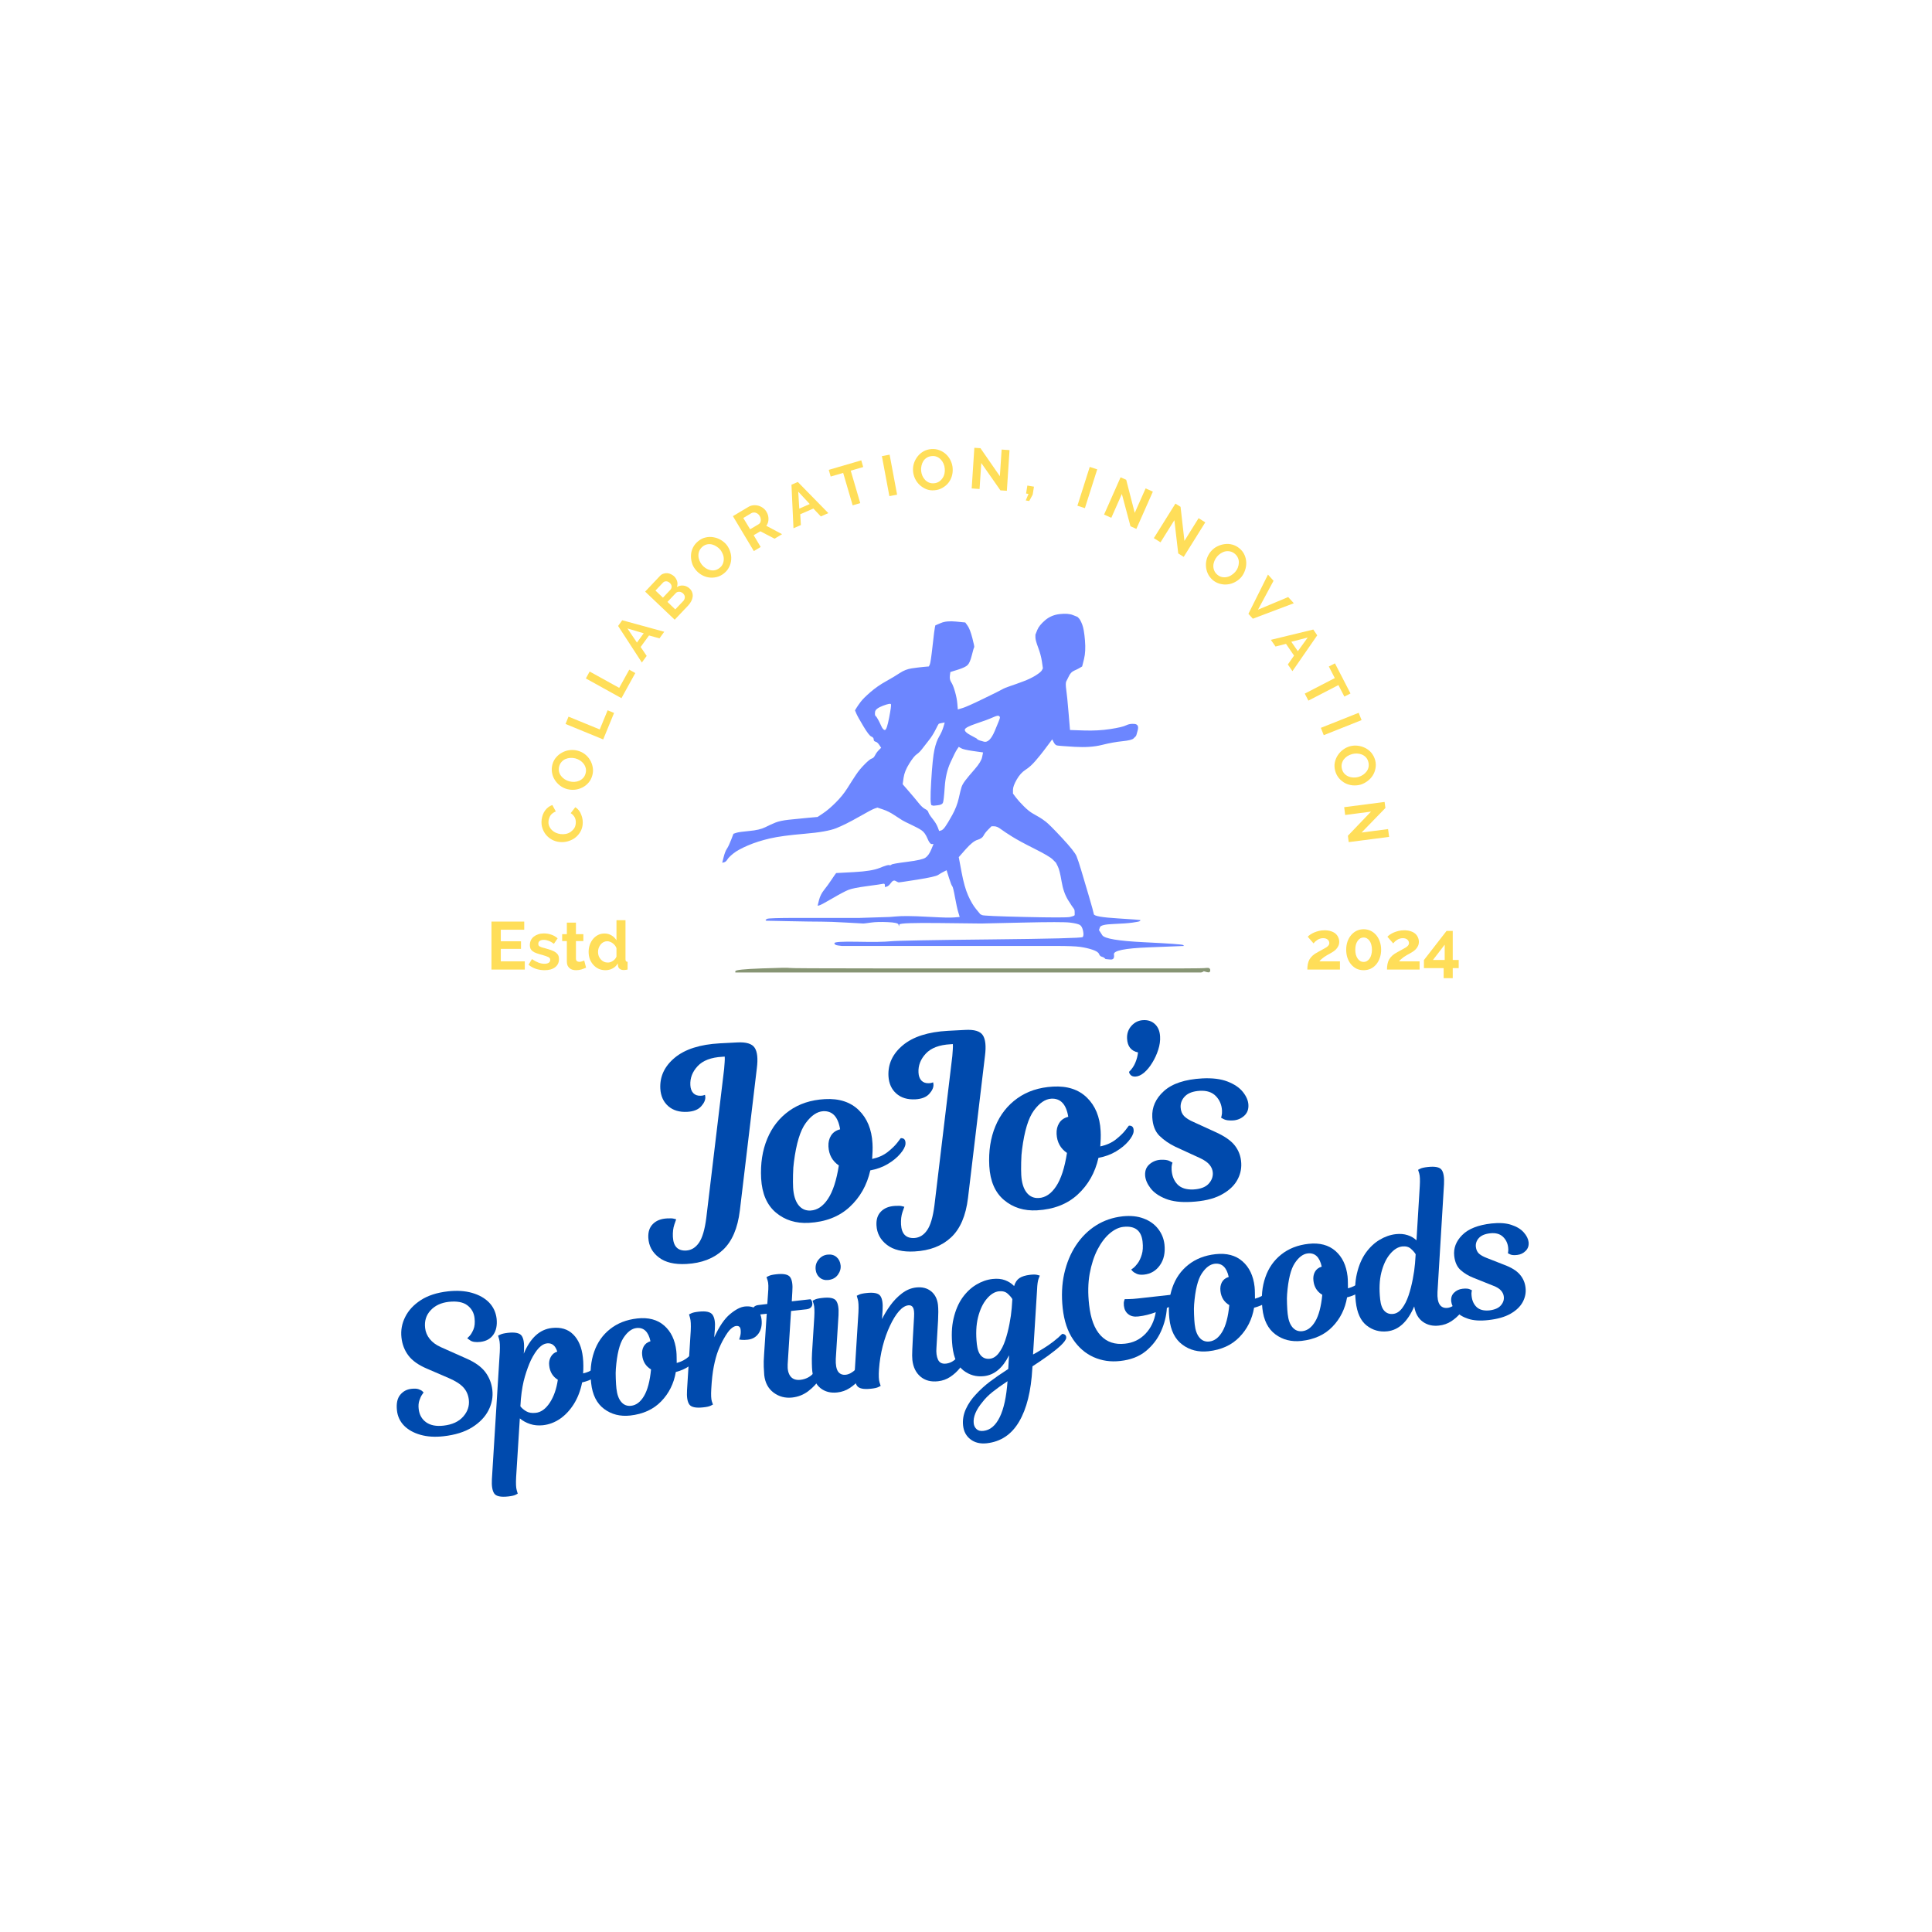 <svg xmlns="http://www.w3.org/2000/svg" xmlns:xlink="http://www.w3.org/1999/xlink" width="500" zoomAndPan="magnify" viewBox="0 0 375 375" height="500" preserveAspectRatio="xMidYMid meet" version="1.0"><defs><filter x="0%" y="0%" width="100%" height="100%" id="c927f5f767"><feColorMatrix values="0 0 0 0 1 0 0 0 0 1 0 0 0 0 1 0 0 0 1 0" color-interpolation-filters="sRGB"/></filter><g/><mask id="b5417c2cac"><g filter="url(#c927f5f767)"><rect x="-37.5" width="450" fill="#000000" y="-37.5" height="450" fill-opacity="0.85"/></g></mask><clipPath id="d8c03811d6"><path d="M 0.16 1.012 L 90 1.012 L 90 69 L 0.16 69 Z M 0.16 1.012 " clip-rule="nonzero"/></clipPath><clipPath id="c7ea870f9f"><path d="M 2 69 L 94.961 69 L 94.961 70.762 L 2 70.762 Z M 2 69 " clip-rule="nonzero"/></clipPath><clipPath id="677d04d796"><rect x="0" width="95" y="0" height="72"/></clipPath></defs><rect x="-37.5" width="450" fill="#ffffff" y="-37.5" height="450" fill-opacity="1"/><rect x="-37.5" width="450" fill="#ffffff" y="-37.5" height="450" fill-opacity="1"/><g fill="#ffde59" fill-opacity="1"><g transform="translate(112.507, 164.27)"><g><path d="M -3.938 -0.844 C -4.414 -0.895 -4.879 -1.035 -5.328 -1.266 C -5.773 -1.504 -6.16 -1.812 -6.484 -2.188 C -6.805 -2.562 -7.051 -3 -7.219 -3.5 C -7.395 -4 -7.445 -4.562 -7.375 -5.188 C -7.281 -5.906 -7.047 -6.508 -6.672 -7 C -6.297 -7.488 -5.836 -7.828 -5.297 -8.016 L -4.625 -6.766 C -4.852 -6.68 -5.051 -6.57 -5.219 -6.438 C -5.395 -6.312 -5.535 -6.172 -5.641 -6.016 C -5.742 -5.867 -5.828 -5.703 -5.891 -5.516 C -5.961 -5.336 -6.008 -5.16 -6.031 -4.984 C -6.082 -4.598 -6.047 -4.254 -5.922 -3.953 C -5.797 -3.648 -5.617 -3.383 -5.391 -3.156 C -5.172 -2.938 -4.91 -2.758 -4.609 -2.625 C -4.316 -2.5 -4.016 -2.414 -3.703 -2.375 C -3.348 -2.332 -3.004 -2.344 -2.672 -2.406 C -2.336 -2.477 -2.035 -2.602 -1.766 -2.781 C -1.504 -2.969 -1.281 -3.188 -1.094 -3.438 C -0.914 -3.695 -0.805 -4 -0.766 -4.344 C -0.742 -4.52 -0.738 -4.707 -0.75 -4.906 C -0.77 -5.102 -0.816 -5.297 -0.891 -5.484 C -0.973 -5.672 -1.082 -5.844 -1.219 -6 C -1.352 -6.164 -1.523 -6.312 -1.734 -6.438 L -0.844 -7.594 C -0.562 -7.414 -0.32 -7.203 -0.125 -6.953 C 0.062 -6.703 0.211 -6.414 0.328 -6.094 C 0.453 -5.781 0.535 -5.457 0.578 -5.125 C 0.617 -4.789 0.617 -4.461 0.578 -4.141 C 0.504 -3.578 0.32 -3.078 0.031 -2.641 C -0.258 -2.203 -0.613 -1.836 -1.031 -1.547 C -1.457 -1.266 -1.922 -1.062 -2.422 -0.938 C -2.922 -0.812 -3.426 -0.781 -3.938 -0.844 Z M -3.938 -0.844 "/></g></g></g><g fill="#ffde59" fill-opacity="1"><g transform="translate(113.836, 154.514)"><g><path d="M 1.141 -4.047 C 0.992 -3.484 0.75 -3.004 0.406 -2.609 C 0.062 -2.211 -0.332 -1.898 -0.781 -1.672 C -1.227 -1.441 -1.707 -1.297 -2.219 -1.234 C -2.738 -1.18 -3.242 -1.219 -3.734 -1.344 C -4.242 -1.477 -4.707 -1.703 -5.125 -2.016 C -5.539 -2.336 -5.883 -2.711 -6.156 -3.141 C -6.426 -3.566 -6.602 -4.035 -6.688 -4.547 C -6.781 -5.066 -6.754 -5.598 -6.609 -6.141 C -6.461 -6.691 -6.211 -7.16 -5.859 -7.547 C -5.516 -7.941 -5.113 -8.254 -4.656 -8.484 C -4.207 -8.723 -3.723 -8.867 -3.203 -8.922 C -2.691 -8.973 -2.203 -8.938 -1.734 -8.812 C -1.211 -8.676 -0.742 -8.453 -0.328 -8.141 C 0.078 -7.828 0.41 -7.457 0.672 -7.031 C 0.93 -6.613 1.109 -6.145 1.203 -5.625 C 1.305 -5.102 1.285 -4.578 1.141 -4.047 Z M -3.344 -2.859 C -3.008 -2.773 -2.676 -2.738 -2.344 -2.75 C -2.008 -2.77 -1.695 -2.844 -1.406 -2.969 C -1.113 -3.102 -0.859 -3.285 -0.641 -3.516 C -0.422 -3.754 -0.266 -4.051 -0.172 -4.406 C -0.078 -4.758 -0.066 -5.094 -0.141 -5.406 C -0.223 -5.727 -0.359 -6.016 -0.547 -6.266 C -0.742 -6.523 -0.984 -6.742 -1.266 -6.922 C -1.547 -7.098 -1.844 -7.227 -2.156 -7.312 C -2.477 -7.395 -2.805 -7.426 -3.141 -7.406 C -3.473 -7.383 -3.785 -7.312 -4.078 -7.188 C -4.367 -7.062 -4.617 -6.879 -4.828 -6.641 C -5.047 -6.398 -5.203 -6.109 -5.297 -5.766 C -5.391 -5.398 -5.398 -5.055 -5.328 -4.734 C -5.254 -4.422 -5.117 -4.141 -4.922 -3.891 C -4.734 -3.641 -4.5 -3.426 -4.219 -3.25 C -3.938 -3.07 -3.645 -2.941 -3.344 -2.859 Z M -3.344 -2.859 "/></g></g></g><g fill="#ffde59" fill-opacity="1"><g transform="translate(116.769, 144.289)"><g><path d="M 0.312 -0.766 L -7 -3.766 L -6.422 -5.188 L -0.359 -2.703 L 1.172 -6.422 L 2.422 -5.906 Z M 0.312 -0.766 "/></g></g></g><g fill="#ffde59" fill-opacity="1"><g transform="translate(120.216, 136.234)"><g><path d="M 0.406 -0.719 L -6.5 -4.547 L -5.766 -5.891 L -0.031 -2.719 L 1.922 -6.25 L 3.094 -5.594 Z M 0.406 -0.719 "/></g></g></g><g fill="#ffde59" fill-opacity="1"><g transform="translate(124.552, 128.64)"><g><path d="M -4.578 -7.141 L -3.781 -8.25 L 4.375 -6.016 L 3.453 -4.734 L 1.422 -5.297 L -0.203 -3.062 L 0.969 -1.328 L 0.031 -0.047 Z M 0.391 -5.719 L -2.766 -6.656 L -0.922 -3.922 Z M 0.391 -5.719 "/></g></g></g><g fill="#ffde59" fill-opacity="1"><g transform="translate(130.38, 120.879)"><g><path d="M 3.5 -6.625 C 3.738 -6.395 3.898 -6.141 3.984 -5.859 C 4.078 -5.586 4.102 -5.312 4.062 -5.031 C 4.031 -4.75 3.938 -4.461 3.781 -4.172 C 3.633 -3.891 3.441 -3.617 3.203 -3.359 L 0.578 -0.594 L -5.156 -6.047 L -2.25 -9.125 C -2.062 -9.32 -1.844 -9.457 -1.594 -9.531 C -1.352 -9.613 -1.113 -9.645 -0.875 -9.625 C -0.633 -9.613 -0.398 -9.551 -0.172 -9.438 C 0.055 -9.332 0.266 -9.195 0.453 -9.031 C 0.734 -8.758 0.93 -8.438 1.047 -8.062 C 1.16 -7.688 1.145 -7.312 1 -6.938 C 1.406 -7.176 1.828 -7.27 2.266 -7.219 C 2.711 -7.176 3.125 -6.977 3.5 -6.625 Z M 2.203 -5.703 C 2.098 -5.797 1.984 -5.867 1.859 -5.922 C 1.734 -5.984 1.609 -6.016 1.484 -6.016 C 1.359 -6.023 1.234 -6.008 1.109 -5.969 C 0.992 -5.926 0.891 -5.859 0.797 -5.766 L -0.828 -4.047 L 0.688 -2.594 L 2.266 -4.25 C 2.359 -4.352 2.426 -4.469 2.469 -4.594 C 2.52 -4.719 2.547 -4.844 2.547 -4.969 C 2.547 -5.102 2.516 -5.234 2.453 -5.359 C 2.391 -5.484 2.305 -5.598 2.203 -5.703 Z M -3.156 -6.25 L -1.703 -4.875 L -0.297 -6.359 C -0.109 -6.547 -0.016 -6.77 -0.016 -7.031 C -0.023 -7.289 -0.145 -7.523 -0.375 -7.734 C -0.594 -7.941 -0.82 -8.047 -1.062 -8.047 C -1.312 -8.055 -1.52 -7.973 -1.688 -7.797 Z M -3.156 -6.25 "/></g></g></g><g fill="#ffde59" fill-opacity="1"><g transform="translate(137.203, 113.876)"><g><path d="M 3.312 -2.578 C 2.852 -2.211 2.367 -1.973 1.859 -1.859 C 1.359 -1.742 0.859 -1.723 0.359 -1.797 C -0.141 -1.879 -0.613 -2.051 -1.062 -2.312 C -1.508 -2.582 -1.891 -2.914 -2.203 -3.312 C -2.535 -3.719 -2.77 -4.164 -2.906 -4.656 C -3.051 -5.156 -3.109 -5.66 -3.078 -6.172 C -3.047 -6.691 -2.91 -7.18 -2.672 -7.641 C -2.441 -8.098 -2.102 -8.504 -1.656 -8.859 C -1.207 -9.223 -0.727 -9.457 -0.219 -9.562 C 0.289 -9.676 0.797 -9.688 1.297 -9.594 C 1.797 -9.508 2.266 -9.336 2.703 -9.078 C 3.148 -8.816 3.531 -8.492 3.844 -8.109 C 4.164 -7.691 4.398 -7.234 4.547 -6.734 C 4.703 -6.242 4.758 -5.75 4.719 -5.25 C 4.688 -4.75 4.551 -4.266 4.312 -3.797 C 4.082 -3.328 3.75 -2.922 3.312 -2.578 Z M -0.984 -4.281 C -0.766 -4.008 -0.516 -3.781 -0.234 -3.594 C 0.047 -3.414 0.336 -3.289 0.641 -3.219 C 0.953 -3.145 1.266 -3.141 1.578 -3.203 C 1.898 -3.273 2.203 -3.426 2.484 -3.656 C 2.766 -3.875 2.969 -4.133 3.094 -4.438 C 3.219 -4.738 3.281 -5.051 3.281 -5.375 C 3.281 -5.695 3.219 -6.008 3.094 -6.312 C 2.977 -6.613 2.82 -6.895 2.625 -7.156 C 2.406 -7.414 2.148 -7.633 1.859 -7.812 C 1.578 -8 1.285 -8.129 0.984 -8.203 C 0.68 -8.273 0.375 -8.281 0.062 -8.219 C -0.25 -8.156 -0.539 -8.016 -0.812 -7.797 C -1.102 -7.555 -1.316 -7.285 -1.453 -6.984 C -1.586 -6.68 -1.648 -6.367 -1.641 -6.047 C -1.641 -5.734 -1.578 -5.422 -1.453 -5.109 C -1.336 -4.805 -1.18 -4.531 -0.984 -4.281 Z M -0.984 -4.281 "/></g></g></g><g fill="#ffde59" fill-opacity="1"><g transform="translate(145.616, 107.387)"><g><path d="M 0.703 -0.422 L -3.359 -7.203 L -0.344 -9 C -0.031 -9.188 0.289 -9.289 0.625 -9.312 C 0.969 -9.344 1.301 -9.312 1.625 -9.219 C 1.945 -9.125 2.242 -8.973 2.516 -8.766 C 2.785 -8.566 3 -8.328 3.156 -8.047 C 3.426 -7.609 3.555 -7.141 3.547 -6.641 C 3.547 -6.148 3.406 -5.711 3.125 -5.328 L 6.188 -3.703 L 4.719 -2.828 L 1.969 -4.266 L 0.672 -3.5 L 2.031 -1.219 Z M -0.016 -4.656 L 1.641 -5.641 C 1.754 -5.711 1.848 -5.805 1.922 -5.922 C 1.992 -6.047 2.035 -6.18 2.047 -6.328 C 2.066 -6.473 2.055 -6.625 2.016 -6.781 C 1.984 -6.938 1.922 -7.094 1.828 -7.25 C 1.734 -7.414 1.617 -7.547 1.484 -7.641 C 1.359 -7.742 1.223 -7.816 1.078 -7.859 C 0.93 -7.91 0.785 -7.926 0.641 -7.906 C 0.492 -7.895 0.363 -7.859 0.25 -7.797 L -1.344 -6.844 Z M -0.016 -4.656 "/></g></g></g><g fill="#ffde59" fill-opacity="1"><g transform="translate(153.951, 102.566)"><g><path d="M -0.328 -8.484 L 0.906 -9.016 L 6.828 -2.969 L 5.375 -2.328 L 3.922 -3.859 L 1.375 -2.75 L 1.5 -0.656 L 0.062 -0.031 Z M 3.219 -4.734 L 0.984 -7.141 L 1.188 -3.844 Z M 3.219 -4.734 "/></g></g></g><g fill="#ffde59" fill-opacity="1"><g transform="translate(162.924, 98.838)"><g><path d="M 4.625 -8.188 L 2.203 -7.484 L 4.047 -1.188 L 2.578 -0.75 L 0.734 -7.047 L -1.688 -6.344 L -2.062 -7.641 L 4.25 -9.484 Z M 4.625 -8.188 "/></g></g></g><g fill="#ffde59" fill-opacity="1"><g transform="translate(171.815, 96.456)"><g><path d="M 0.812 -0.156 L -0.641 -7.922 L 0.859 -8.203 L 2.312 -0.438 Z M 0.812 -0.156 "/></g></g></g><g fill="#ffde59" fill-opacity="1"><g transform="translate(177.191, 95.428)"><g><path d="M 4.188 -0.266 C 3.602 -0.211 3.07 -0.285 2.594 -0.484 C 2.113 -0.68 1.688 -0.953 1.312 -1.297 C 0.945 -1.641 0.648 -2.047 0.422 -2.516 C 0.203 -2.984 0.07 -3.469 0.031 -3.969 C -0.008 -4.5 0.047 -5.008 0.203 -5.5 C 0.367 -6 0.609 -6.445 0.922 -6.844 C 1.242 -7.25 1.629 -7.578 2.078 -7.828 C 2.523 -8.078 3.031 -8.223 3.594 -8.266 C 4.164 -8.305 4.695 -8.227 5.188 -8.031 C 5.676 -7.844 6.102 -7.57 6.469 -7.219 C 6.844 -6.863 7.133 -6.453 7.344 -5.984 C 7.562 -5.516 7.688 -5.035 7.719 -4.547 C 7.758 -4.016 7.707 -3.504 7.562 -3.016 C 7.414 -2.523 7.188 -2.082 6.875 -1.688 C 6.562 -1.301 6.172 -0.977 5.703 -0.719 C 5.242 -0.457 4.738 -0.305 4.188 -0.266 Z M 1.594 -4.078 C 1.625 -3.734 1.703 -3.41 1.828 -3.109 C 1.961 -2.805 2.133 -2.539 2.344 -2.312 C 2.551 -2.082 2.805 -1.898 3.109 -1.766 C 3.41 -1.641 3.742 -1.594 4.109 -1.625 C 4.473 -1.656 4.789 -1.758 5.062 -1.938 C 5.332 -2.113 5.555 -2.332 5.734 -2.594 C 5.922 -2.863 6.051 -3.156 6.125 -3.469 C 6.195 -3.789 6.219 -4.113 6.188 -4.438 C 6.164 -4.781 6.086 -5.109 5.953 -5.422 C 5.816 -5.734 5.641 -6.004 5.422 -6.234 C 5.211 -6.461 4.957 -6.641 4.656 -6.766 C 4.363 -6.891 4.039 -6.938 3.688 -6.906 C 3.312 -6.875 2.984 -6.77 2.703 -6.594 C 2.43 -6.426 2.207 -6.207 2.031 -5.938 C 1.863 -5.676 1.742 -5.379 1.672 -5.047 C 1.598 -4.723 1.57 -4.398 1.594 -4.078 Z M 1.594 -4.078 "/></g></g></g><g fill="#ffde59" fill-opacity="1"><g transform="translate(187.776, 94.759)"><g><path d="M 2.688 -4.891 L 2.359 0.156 L 0.828 0.047 L 1.344 -7.844 L 2.531 -7.766 L 6.297 -2.328 L 6.641 -7.5 L 8.172 -7.391 L 7.656 0.5 L 6.406 0.422 Z M 2.688 -4.891 "/></g></g></g><g fill="#ffde59" fill-opacity="1"><g transform="translate(198.52, 95.73)"><g><path d="M 0.578 1.406 L 1.109 0.141 L 0.641 0.062 L 0.891 -1.484 L 2.172 -1.266 L 1.922 0.281 L 1.25 1.516 Z M 0.578 1.406 "/></g></g></g><g fill="#ffde59" fill-opacity="1"><g transform="translate(203.423, 96.649)"><g/></g></g><g fill="#ffde59" fill-opacity="1"><g transform="translate(208.329, 97.911)"><g><path d="M 0.797 0.25 L 3.188 -7.281 L 4.641 -6.812 L 2.25 0.719 Z M 0.797 0.25 "/></g></g></g><g fill="#ffde59" fill-opacity="1"><g transform="translate(213.55, 99.55)"><g><path d="M 4.203 -3.672 L 2.156 0.953 L 0.75 0.328 L 3.953 -6.906 L 5.047 -6.422 L 6.703 0 L 8.812 -4.75 L 10.219 -4.125 L 7.016 3.109 L 5.875 2.594 Z M 4.203 -3.672 "/></g></g></g><g fill="#ffde59" fill-opacity="1"><g transform="translate(223.256, 104.014)"><g><path d="M 4.688 -3.047 L 2 1.25 L 0.703 0.438 L 4.891 -6.266 L 5.891 -5.641 L 6.641 0.969 L 9.391 -3.438 L 10.688 -2.625 L 6.5 4.078 L 5.438 3.406 Z M 4.688 -3.047 "/></g></g></g><g fill="#ffde59" fill-opacity="1"><g transform="translate(232.227, 109.817)"><g><path d="M 3.156 2.766 C 2.719 2.379 2.395 1.945 2.188 1.469 C 1.977 0.988 1.863 0.5 1.844 0 C 1.82 -0.508 1.895 -1.008 2.062 -1.5 C 2.238 -1.988 2.488 -2.422 2.812 -2.797 C 3.156 -3.203 3.555 -3.52 4.016 -3.75 C 4.484 -3.988 4.969 -4.141 5.469 -4.203 C 5.969 -4.273 6.469 -4.242 6.969 -4.109 C 7.477 -3.973 7.945 -3.723 8.375 -3.359 C 8.812 -2.992 9.133 -2.566 9.344 -2.078 C 9.551 -1.598 9.66 -1.102 9.672 -0.594 C 9.68 -0.082 9.598 0.414 9.422 0.906 C 9.254 1.395 9.016 1.828 8.703 2.203 C 8.359 2.598 7.957 2.914 7.5 3.156 C 7.039 3.406 6.562 3.555 6.062 3.609 C 5.57 3.672 5.07 3.633 4.562 3.5 C 4.051 3.363 3.582 3.117 3.156 2.766 Z M 4 -1.781 C 3.781 -1.52 3.609 -1.234 3.484 -0.922 C 3.359 -0.609 3.289 -0.301 3.281 0 C 3.27 0.312 3.328 0.617 3.453 0.922 C 3.578 1.234 3.781 1.504 4.062 1.734 C 4.344 1.973 4.641 2.125 4.953 2.188 C 5.273 2.25 5.594 2.25 5.906 2.188 C 6.219 2.125 6.516 2 6.797 1.812 C 7.078 1.633 7.32 1.426 7.531 1.188 C 7.758 0.926 7.93 0.641 8.047 0.328 C 8.16 0.016 8.223 -0.297 8.234 -0.609 C 8.242 -0.922 8.188 -1.223 8.062 -1.516 C 7.938 -1.816 7.738 -2.082 7.469 -2.312 C 7.188 -2.551 6.883 -2.707 6.562 -2.781 C 6.25 -2.852 5.938 -2.859 5.625 -2.797 C 5.32 -2.734 5.023 -2.609 4.734 -2.422 C 4.453 -2.242 4.207 -2.031 4 -1.781 Z M 4 -1.781 "/></g></g></g><g fill="#ffde59" fill-opacity="1"><g transform="translate(240.223, 116.809)"><g><path d="M 6.969 -4.078 L 3.953 1.531 L 9.812 -0.922 L 10.906 0.281 L 2.953 3.281 L 2.094 2.328 L 5.891 -5.281 Z M 6.969 -4.078 "/></g></g></g><g fill="#ffde59" fill-opacity="1"><g transform="translate(246.642, 124.146)"><g><path d="M 8.266 -1.953 L 9.031 -0.828 L 4.219 6.125 L 3.328 4.828 L 4.531 3.109 L 2.969 0.828 L 0.938 1.344 L 0.031 0.047 Z M 5.266 2.25 L 7.188 -0.406 L 4 0.422 Z M 5.266 2.25 "/></g></g></g><g fill="#ffde59" fill-opacity="1"><g transform="translate(252.02, 132.24)"><g><path d="M 8.922 2.969 L 7.766 0.734 L 1.938 3.75 L 1.234 2.391 L 7.062 -0.625 L 5.906 -2.875 L 7.094 -3.484 L 10.109 2.359 Z M 8.922 2.969 "/></g></g></g><g fill="#ffde59" fill-opacity="1"><g transform="translate(256.064, 140.509)"><g><path d="M 0.312 0.766 L 7.656 -2.156 L 8.219 -0.734 L 0.875 2.188 Z M 0.312 0.766 "/></g></g></g><g fill="#ffde59" fill-opacity="1"><g transform="translate(258.106, 145.588)"><g><path d="M 1.062 4.062 C 0.906 3.5 0.875 2.961 0.969 2.453 C 1.07 1.941 1.258 1.473 1.531 1.047 C 1.801 0.617 2.145 0.25 2.562 -0.062 C 2.977 -0.375 3.426 -0.598 3.906 -0.734 C 4.414 -0.867 4.926 -0.906 5.438 -0.844 C 5.957 -0.781 6.441 -0.633 6.891 -0.406 C 7.348 -0.176 7.742 0.133 8.078 0.531 C 8.41 0.938 8.656 1.41 8.812 1.953 C 8.957 2.504 8.977 3.035 8.875 3.547 C 8.781 4.066 8.598 4.535 8.328 4.953 C 8.055 5.379 7.707 5.742 7.281 6.047 C 6.863 6.359 6.422 6.582 5.953 6.719 C 5.441 6.852 4.926 6.895 4.406 6.844 C 3.895 6.789 3.422 6.648 2.984 6.422 C 2.547 6.191 2.148 5.875 1.797 5.469 C 1.453 5.062 1.207 4.594 1.062 4.062 Z M 4.328 0.781 C 3.992 0.875 3.688 1.008 3.406 1.188 C 3.125 1.375 2.891 1.594 2.703 1.844 C 2.523 2.102 2.398 2.391 2.328 2.703 C 2.266 3.023 2.281 3.363 2.375 3.719 C 2.477 4.07 2.641 4.363 2.859 4.594 C 3.086 4.832 3.348 5.008 3.641 5.125 C 3.93 5.25 4.242 5.316 4.578 5.328 C 4.922 5.348 5.25 5.312 5.562 5.219 C 5.895 5.125 6.195 4.984 6.469 4.797 C 6.738 4.609 6.969 4.391 7.156 4.141 C 7.344 3.891 7.469 3.602 7.531 3.281 C 7.594 2.969 7.578 2.641 7.484 2.297 C 7.391 1.93 7.227 1.629 7 1.391 C 6.781 1.16 6.52 0.984 6.219 0.859 C 5.926 0.742 5.613 0.68 5.281 0.672 C 4.957 0.66 4.641 0.695 4.328 0.781 Z M 4.328 0.781 "/></g></g></g><g fill="#ffde59" fill-opacity="1"><g transform="translate(260.798, 155.845)"><g><path d="M 5.312 1.688 L 0.297 2.344 L 0.109 0.828 L 7.953 -0.188 L 8.109 0.984 L 3.484 5.75 L 8.625 5.078 L 8.828 6.594 L 0.984 7.609 L 0.828 6.375 Z M 5.312 1.688 "/></g></g></g><g mask="url(#b5417c2cac)"><g transform="matrix(1, 0, 0, 1, 140, 118)"><g clip-path="url(#677d04d796)"><g clip-path="url(#d8c03811d6)"><path fill="#5271ff" d="M 65.691 1.191 C 66.781 1.07 67.629 1.133 68.23 1.375 L 69.141 1.738 L 69.41 2.008 C 69.594 2.191 69.805 2.582 70.047 3.188 C 70.289 3.793 70.469 4.82 70.59 6.273 C 70.711 7.727 70.652 8.934 70.41 9.902 L 70.047 11.355 L 69.594 11.625 C 69.289 11.809 68.926 11.988 68.504 12.172 C 68.082 12.352 67.75 12.684 67.508 13.168 L 67.145 13.895 L 66.961 14.258 C 66.84 14.5 66.84 15.043 66.961 15.891 C 67.082 16.738 67.234 18.25 67.414 20.426 L 67.688 23.695 L 70.41 23.785 C 72.223 23.844 73.918 23.754 75.492 23.512 C 77.062 23.27 78.09 23.027 78.574 22.785 C 79.059 22.543 79.602 22.453 80.207 22.516 C 80.812 22.574 81.023 22.969 80.844 23.695 C 80.66 24.418 80.539 24.812 80.48 24.871 L 80.391 24.965 L 80.027 25.328 C 79.785 25.57 79.059 25.75 77.848 25.871 C 76.641 25.992 75.309 26.234 73.855 26.598 C 72.406 26.961 70.652 27.082 68.594 26.961 C 66.539 26.84 65.391 26.746 65.148 26.688 C 64.906 26.629 64.695 26.414 64.512 26.051 L 64.238 25.508 L 63.695 26.234 C 63.332 26.719 62.969 27.203 62.605 27.684 C 62.242 28.168 61.73 28.805 61.062 29.59 C 60.398 30.379 59.734 30.98 59.066 31.406 C 58.402 31.828 57.828 32.465 57.344 33.312 C 56.859 34.156 56.617 34.824 56.617 35.309 L 56.617 36.031 L 57.164 36.758 C 57.527 37.242 58.039 37.816 58.707 38.48 C 59.371 39.148 59.977 39.633 60.52 39.934 C 61.062 40.238 61.488 40.477 61.789 40.66 C 62.094 40.84 62.484 41.113 62.969 41.477 C 63.453 41.84 64.512 42.898 66.145 44.652 C 67.777 46.406 68.715 47.586 68.957 48.191 C 69.199 48.797 69.504 49.703 69.863 50.914 C 70.227 52.121 70.711 53.754 71.316 55.812 C 71.922 57.867 72.254 59.078 72.316 59.441 C 72.375 59.805 73.918 60.074 76.941 60.258 C 79.965 60.438 81.449 60.559 81.387 60.621 L 81.207 60.801 C 81.145 60.863 80.691 60.953 79.844 61.074 C 79 61.195 77.758 61.285 76.125 61.348 C 74.492 61.406 73.613 61.617 73.496 61.98 L 73.312 62.527 L 73.949 63.523 C 74.371 64.188 77.062 64.641 82.023 64.883 C 86.984 65.125 89.523 65.309 89.645 65.43 L 89.824 65.609 L 82.93 65.883 C 78.332 66.062 76.094 66.52 76.215 67.242 C 76.336 67.969 76.094 68.301 75.492 68.242 L 74.582 68.152 L 74.402 67.969 C 74.281 67.848 74.098 67.758 73.855 67.695 C 73.613 67.637 73.434 67.457 73.312 67.152 C 73.191 66.852 72.77 66.578 72.043 66.336 C 71.316 66.094 70.531 65.914 69.684 65.793 C 68.836 65.672 67.266 65.609 64.965 65.609 C 62.668 65.609 61.094 65.609 60.246 65.609 C 59.402 65.609 57.828 65.609 55.531 65.609 C 53.23 65.609 50.691 65.609 47.91 65.609 C 45.125 65.609 43.676 65.609 43.555 65.609 C 43.434 65.609 42.645 65.609 41.195 65.609 C 39.742 65.609 38.051 65.609 36.113 65.609 C 34.18 65.609 31.578 65.609 28.312 65.609 L 23.41 65.609 L 22.688 65.52 C 22.203 65.461 21.961 65.309 21.961 65.066 C 21.961 64.824 23.473 64.734 26.496 64.793 C 29.52 64.855 31.637 64.824 32.848 64.703 C 34.059 64.582 40.531 64.461 52.262 64.34 C 63.996 64.219 69.957 64.066 70.137 63.887 C 70.32 63.703 70.348 63.312 70.227 62.707 C 70.105 62.102 69.895 61.707 69.594 61.527 C 69.289 61.348 68.656 61.195 67.688 61.074 C 66.719 60.953 63.637 60.953 58.434 61.074 C 53.23 61.195 50.57 61.254 50.449 61.254 C 50.328 61.254 47.668 61.227 42.465 61.164 C 37.262 61.105 34.633 61.195 34.57 61.438 L 34.48 61.801 L 34.391 61.438 C 34.328 61.195 33.633 61.043 32.305 60.984 C 30.973 60.922 29.883 60.953 29.035 61.074 C 28.191 61.195 27.707 61.254 27.586 61.254 C 27.465 61.254 26.375 61.195 24.32 61.074 C 22.262 60.953 20.629 60.891 19.418 60.891 C 18.211 60.891 16.125 60.863 13.16 60.801 L 8.715 60.711 L 8.621 60.621 C 8.562 60.559 8.652 60.469 8.895 60.348 C 9.137 60.227 11.074 60.168 14.703 60.168 C 18.332 60.168 20.207 60.168 20.328 60.168 C 20.449 60.168 20.57 60.168 20.691 60.168 C 20.812 60.168 21.84 60.168 23.773 60.168 C 25.711 60.168 26.738 60.168 26.859 60.168 C 26.98 60.168 27.949 60.137 29.762 60.074 C 31.578 60.016 32.547 59.984 32.668 59.984 C 32.785 59.984 33.148 59.953 33.754 59.895 C 34.359 59.832 35.145 59.805 36.113 59.805 C 37.082 59.805 38.652 59.863 40.832 59.984 C 43.008 60.105 44.461 60.137 45.188 60.074 L 46.277 59.984 L 46.004 59.078 C 45.82 58.473 45.609 57.504 45.367 56.176 C 45.125 54.844 44.945 54.117 44.824 53.996 C 44.703 53.875 44.492 53.332 44.188 52.363 L 43.734 50.914 L 43.191 51.184 C 42.828 51.367 42.465 51.578 42.102 51.82 C 41.738 52.062 40.41 52.363 38.109 52.727 C 35.812 53.09 34.602 53.27 34.48 53.27 C 34.359 53.27 34.148 53.18 33.844 53 C 33.543 52.816 33.242 52.938 32.938 53.363 C 32.637 53.785 32.363 54.027 32.121 54.086 L 31.758 54.18 L 31.758 53.816 C 31.758 53.574 31.637 53.484 31.395 53.543 C 31.152 53.605 30.125 53.754 28.312 53.996 C 26.496 54.238 25.285 54.48 24.684 54.723 C 24.078 54.965 23.047 55.508 21.598 56.355 C 20.145 57.203 19.297 57.656 19.059 57.719 L 18.695 57.809 L 18.965 56.719 C 19.148 55.992 19.48 55.328 19.965 54.723 C 20.449 54.117 20.934 53.453 21.414 52.727 C 21.898 52 22.172 51.609 22.23 51.547 L 22.324 51.457 L 25.77 51.273 C 28.07 51.152 29.734 50.883 30.762 50.457 C 31.789 50.035 32.395 49.855 32.574 49.914 C 32.758 49.977 32.906 49.945 33.027 49.824 C 33.148 49.703 34.18 49.52 36.113 49.277 C 38.051 49.035 39.23 48.766 39.652 48.461 C 40.074 48.16 40.438 47.645 40.742 46.922 L 41.195 45.832 L 40.832 45.832 C 40.59 45.832 40.316 45.469 40.016 44.742 C 39.711 44.016 39.352 43.504 38.926 43.199 C 38.504 42.898 37.836 42.535 36.93 42.113 C 36.023 41.688 35.418 41.387 35.117 41.203 C 34.812 41.023 34.301 40.691 33.574 40.207 C 32.848 39.723 32.121 39.359 31.395 39.117 L 30.309 38.754 L 29.762 38.938 C 29.398 39.059 28.371 39.602 26.68 40.57 C 24.984 41.535 23.531 42.262 22.324 42.746 C 21.113 43.23 19.059 43.594 16.152 43.836 C 13.25 44.078 11.012 44.379 9.438 44.742 C 7.867 45.105 6.445 45.559 5.176 46.102 C 3.906 46.648 2.969 47.16 2.363 47.645 C 1.758 48.129 1.363 48.523 1.184 48.824 C 1 49.129 0.789 49.309 0.547 49.371 L 0.184 49.461 L 0.457 48.371 C 0.641 47.645 0.852 47.102 1.094 46.738 C 1.336 46.375 1.605 45.801 1.91 45.016 L 2.363 43.836 L 2.906 43.652 C 3.27 43.531 4.117 43.41 5.449 43.289 C 6.777 43.172 7.805 42.93 8.531 42.566 C 9.258 42.203 9.922 41.898 10.527 41.656 C 11.133 41.414 11.98 41.234 13.07 41.113 C 14.156 40.992 15.367 40.871 16.699 40.75 L 18.695 40.57 L 19.781 39.844 C 20.508 39.359 21.324 38.664 22.23 37.758 C 23.141 36.848 23.895 35.91 24.5 34.945 C 25.105 33.977 25.648 33.129 26.133 32.402 C 26.617 31.676 27.191 30.98 27.859 30.316 C 28.523 29.652 28.977 29.289 29.219 29.227 C 29.461 29.168 29.672 28.957 29.852 28.594 C 30.035 28.23 30.277 27.898 30.578 27.594 L 31.031 27.141 L 30.672 26.598 C 30.43 26.234 30.188 26.023 29.945 25.961 C 29.703 25.902 29.582 25.75 29.582 25.508 C 29.582 25.266 29.43 25.086 29.129 24.965 C 28.824 24.844 28.312 24.176 27.586 22.969 C 26.859 21.758 26.406 20.941 26.223 20.52 L 25.953 19.883 L 26.223 19.43 C 26.406 19.125 26.68 18.734 27.039 18.25 C 27.402 17.766 28.039 17.129 28.945 16.344 C 29.852 15.559 30.852 14.863 31.941 14.258 C 33.027 13.652 33.938 13.109 34.664 12.625 C 35.387 12.141 36.176 11.84 37.02 11.719 C 37.867 11.598 38.625 11.504 39.289 11.445 L 40.289 11.355 L 40.469 10.992 C 40.59 10.75 40.77 9.539 41.012 7.363 C 41.254 5.184 41.406 3.977 41.469 3.734 L 41.559 3.371 L 42.645 2.918 C 43.371 2.613 44.34 2.523 45.551 2.645 L 47.363 2.824 L 47.816 3.461 C 48.121 3.883 48.422 4.672 48.727 5.82 C 49.027 6.969 49.148 7.574 49.09 7.633 C 49.027 7.695 48.875 8.207 48.633 9.176 C 48.391 10.145 48.121 10.781 47.816 11.082 C 47.516 11.383 46.879 11.688 45.914 11.988 L 44.461 12.441 L 44.371 13.168 C 44.309 13.652 44.402 14.074 44.641 14.438 C 44.883 14.801 45.125 15.406 45.367 16.254 C 45.609 17.102 45.762 17.887 45.82 18.613 L 45.914 19.703 L 46.82 19.43 C 47.426 19.246 48.785 18.645 50.902 17.613 C 53.02 16.586 54.23 15.98 54.531 15.801 C 54.836 15.617 55.348 15.406 56.074 15.164 C 56.801 14.922 57.648 14.621 58.613 14.258 C 59.582 13.895 60.398 13.5 61.062 13.078 C 61.73 12.656 62.121 12.32 62.242 12.078 L 62.426 11.719 L 62.242 10.445 C 62.121 9.602 61.883 8.691 61.52 7.727 C 61.156 6.758 60.973 6.094 60.973 5.73 L 60.973 5.184 L 61.336 4.277 C 61.578 3.672 62.094 3.039 62.879 2.371 C 63.664 1.707 64.602 1.312 65.691 1.191 Z M 31.395 18.977 C 32.363 18.613 32.879 18.523 32.938 18.703 C 33 18.883 32.879 19.762 32.574 21.336 C 32.273 22.906 32 23.695 31.758 23.695 C 31.516 23.695 31.273 23.422 31.031 22.875 C 30.793 22.332 30.578 21.91 30.398 21.605 L 30.125 21.152 L 29.945 20.973 C 29.824 20.852 29.793 20.578 29.852 20.156 C 29.914 19.73 30.43 19.34 31.395 18.977 Z M 42.828 22.332 L 43.371 22.242 L 43.102 23.148 C 42.918 23.754 42.645 24.359 42.285 24.965 C 41.922 25.57 41.617 26.414 41.375 27.504 C 41.133 28.594 40.922 30.648 40.742 33.672 C 40.559 36.699 40.59 38.242 40.832 38.301 L 41.195 38.391 L 42.012 38.301 C 42.555 38.242 42.887 38.09 43.008 37.848 C 43.129 37.605 43.25 36.578 43.371 34.762 C 43.492 32.949 43.855 31.375 44.461 30.043 C 45.066 28.715 45.488 27.867 45.73 27.504 L 46.094 26.961 L 46.547 27.23 C 46.852 27.414 47.637 27.594 48.906 27.777 L 50.812 28.047 L 50.629 28.957 C 50.508 29.559 50.027 30.348 49.18 31.316 C 48.332 32.281 47.727 33.008 47.363 33.492 C 47 33.977 46.758 34.398 46.637 34.762 C 46.516 35.125 46.336 35.852 46.094 36.941 C 45.852 38.027 45.43 39.117 44.824 40.207 C 44.219 41.293 43.766 42.051 43.461 42.473 C 43.16 42.898 42.887 43.141 42.645 43.199 L 42.285 43.289 L 42.012 42.566 C 41.828 42.082 41.496 41.535 41.012 40.934 C 40.531 40.328 40.258 39.902 40.195 39.66 C 40.137 39.418 39.926 39.207 39.562 39.027 C 39.199 38.844 38.773 38.453 38.293 37.848 C 37.809 37.242 37.172 36.484 36.387 35.578 L 35.207 34.219 L 35.387 32.949 C 35.508 32.102 35.871 31.195 36.477 30.227 C 37.082 29.258 37.566 28.652 37.93 28.41 C 38.293 28.168 38.652 27.805 39.016 27.324 C 39.379 26.84 39.805 26.293 40.289 25.688 C 40.77 25.086 41.195 24.418 41.559 23.695 C 41.922 22.969 42.133 22.574 42.191 22.516 C 42.254 22.453 42.465 22.395 42.828 22.332 Z M 52.988 42.383 C 53.352 42.383 53.777 42.566 54.258 42.93 C 54.742 43.289 55.469 43.773 56.438 44.379 C 57.406 44.984 58.855 45.77 60.793 46.738 C 62.727 47.707 63.906 48.402 64.332 48.824 L 64.965 49.461 L 65.328 50.188 C 65.57 50.672 65.812 51.637 66.055 53.09 C 66.297 54.543 66.719 55.75 67.324 56.719 C 67.93 57.688 68.293 58.23 68.414 58.352 C 68.535 58.473 68.594 58.715 68.594 59.078 L 68.594 59.621 L 68.504 59.715 C 68.445 59.773 68.172 59.863 67.688 59.984 C 67.203 60.105 64.301 60.105 58.977 59.984 C 53.656 59.863 50.871 59.742 50.629 59.621 L 50.27 59.441 L 49.449 58.441 C 48.906 57.777 48.391 56.898 47.91 55.812 C 47.426 54.723 47 53.211 46.637 51.273 L 46.094 48.371 L 47.453 46.828 C 48.363 45.801 49.117 45.195 49.723 45.016 C 50.328 44.832 50.723 44.562 50.902 44.199 C 51.086 43.836 51.387 43.441 51.809 43.02 L 52.445 42.383 Z M 52.719 21.242 C 53.383 20.941 53.777 20.852 53.898 20.973 L 54.078 21.152 L 54.078 21.336 C 54.078 21.457 53.746 22.301 53.082 23.875 C 52.414 25.449 51.719 26.145 50.992 25.961 C 50.27 25.781 49.844 25.629 49.723 25.508 L 49.543 25.328 L 48.363 24.691 C 47.574 24.27 47.215 23.906 47.273 23.602 C 47.336 23.301 48.09 22.906 49.543 22.422 C 50.992 21.938 52.051 21.547 52.719 21.242 Z M 52.719 21.242 " fill-opacity="1" fill-rule="evenodd"/></g><g clip-path="url(#c7ea870f9f)"><path fill="#72835c" d="M 7.898 69.965 C 11.344 69.844 13.098 69.812 13.16 69.875 C 13.219 69.934 18.695 69.965 29.582 69.965 C 40.469 69.965 45.973 69.965 46.094 69.965 C 46.215 69.965 47.91 69.965 51.176 69.965 C 54.441 69.965 56.133 69.965 56.254 69.965 C 56.375 69.965 56.738 69.965 57.344 69.965 C 57.949 69.965 58.676 69.965 59.523 69.965 C 60.367 69.965 60.852 69.965 60.973 69.965 C 61.094 69.965 61.215 69.965 61.336 69.965 C 61.457 69.965 62.426 69.965 64.238 69.965 C 66.055 69.965 67.023 69.965 67.145 69.965 C 67.266 69.965 69.078 69.965 72.586 69.965 C 76.094 69.965 77.91 69.965 78.031 69.965 C 78.152 69.965 78.395 69.965 78.758 69.965 C 79.121 69.965 80.449 69.965 82.75 69.965 C 85.047 69.965 87.406 69.965 89.824 69.965 C 92.246 69.965 93.695 69.934 94.18 69.875 C 94.664 69.812 94.906 69.965 94.906 70.328 C 94.906 70.691 94.695 70.812 94.27 70.691 L 93.637 70.508 L 93.547 70.602 C 93.484 70.66 93.211 70.75 92.73 70.871 C 92.246 70.992 91.82 71.055 91.457 71.055 C 91.098 71.055 89.766 71.055 87.465 71.055 C 85.168 71.055 83.293 71.055 81.84 71.055 C 80.391 71.055 77.848 71.055 74.219 71.055 C 70.59 71.055 68.715 71.055 68.594 71.055 C 68.473 71.055 68.352 71.055 68.23 71.055 C 68.109 71.055 67.113 71.023 65.238 70.965 C 63.363 70.902 62.336 70.902 62.152 70.965 C 61.973 71.023 61.578 71.055 60.973 71.055 C 60.367 71.055 60.004 71.055 59.887 71.055 C 59.766 71.055 59.645 71.055 59.523 71.055 C 59.402 71.055 59.281 71.055 59.16 71.055 C 59.039 71.055 58.918 71.055 58.797 71.055 C 58.676 71.055 58.555 71.055 58.434 71.055 C 58.312 71.055 58.191 71.055 58.07 71.055 C 57.949 71.055 57.828 71.055 57.707 71.055 C 57.586 71.055 57.285 71.055 56.801 71.055 C 56.316 71.055 53.172 71.055 47.363 71.055 C 41.559 71.055 32.668 71.023 20.691 70.965 L 2.727 70.871 L 2.727 70.508 C 2.727 70.27 4.449 70.086 7.898 69.965 Z M 7.898 69.965 " fill-opacity="1" fill-rule="evenodd"/></g></g></g></g><g fill="#ffde59" fill-opacity="1"><g transform="translate(94.425, 188.191)"><g><path d="M 7.438 -1.594 L 7.438 0 L 0.969 0 L 0.969 -9.312 L 7.328 -9.312 L 7.328 -7.734 L 2.781 -7.734 L 2.781 -5.484 L 6.703 -5.484 L 6.703 -4.016 L 2.781 -4.016 L 2.781 -1.594 Z M 7.438 -1.594 "/></g></g></g><g fill="#ffde59" fill-opacity="1"><g transform="translate(102.313, 188.191)"><g><path d="M 3.406 0.125 C 2.82 0.125 2.254 0.035 1.703 -0.141 C 1.148 -0.328 0.676 -0.594 0.281 -0.938 L 0.938 -2.031 C 1.363 -1.738 1.773 -1.516 2.172 -1.359 C 2.566 -1.203 2.961 -1.125 3.359 -1.125 C 3.711 -1.125 3.988 -1.188 4.188 -1.312 C 4.383 -1.445 4.484 -1.641 4.484 -1.891 C 4.484 -2.129 4.363 -2.305 4.125 -2.422 C 3.895 -2.535 3.516 -2.672 2.984 -2.828 C 2.535 -2.941 2.148 -3.055 1.828 -3.172 C 1.516 -3.285 1.258 -3.414 1.062 -3.562 C 0.875 -3.707 0.738 -3.875 0.656 -4.062 C 0.57 -4.25 0.531 -4.473 0.531 -4.734 C 0.531 -5.086 0.598 -5.406 0.734 -5.688 C 0.867 -5.969 1.055 -6.203 1.297 -6.391 C 1.547 -6.586 1.832 -6.738 2.156 -6.844 C 2.488 -6.957 2.848 -7.016 3.234 -7.016 C 3.742 -7.016 4.223 -6.938 4.672 -6.781 C 5.129 -6.633 5.547 -6.395 5.922 -6.062 L 5.203 -5 C 4.859 -5.258 4.52 -5.453 4.188 -5.578 C 3.863 -5.703 3.539 -5.766 3.219 -5.766 C 2.914 -5.766 2.664 -5.703 2.469 -5.578 C 2.27 -5.453 2.172 -5.254 2.172 -4.984 C 2.172 -4.859 2.191 -4.754 2.234 -4.672 C 2.285 -4.598 2.363 -4.531 2.469 -4.469 C 2.57 -4.414 2.707 -4.359 2.875 -4.297 C 3.051 -4.242 3.266 -4.188 3.516 -4.125 C 3.984 -4 4.383 -3.875 4.719 -3.75 C 5.062 -3.625 5.336 -3.484 5.547 -3.328 C 5.766 -3.172 5.926 -2.988 6.031 -2.781 C 6.133 -2.582 6.188 -2.336 6.188 -2.047 C 6.188 -1.367 5.938 -0.836 5.438 -0.453 C 4.938 -0.066 4.258 0.125 3.406 0.125 Z M 3.406 0.125 "/></g></g></g><g fill="#ffde59" fill-opacity="1"><g transform="translate(108.836, 188.191)"><g><path d="M 4.922 -0.359 C 4.68 -0.254 4.391 -0.145 4.047 -0.031 C 3.711 0.07 3.359 0.125 2.984 0.125 C 2.734 0.125 2.5 0.094 2.281 0.031 C 2.07 -0.031 1.883 -0.129 1.719 -0.266 C 1.562 -0.398 1.43 -0.57 1.328 -0.781 C 1.234 -1 1.188 -1.266 1.188 -1.578 L 1.188 -5.531 L 0.281 -5.531 L 0.281 -6.875 L 1.188 -6.875 L 1.188 -9.109 L 2.953 -9.109 L 2.953 -6.875 L 4.391 -6.875 L 4.391 -5.531 L 2.953 -5.531 L 2.953 -2.172 C 2.953 -1.922 3.016 -1.742 3.141 -1.641 C 3.266 -1.547 3.422 -1.5 3.609 -1.5 C 3.797 -1.5 3.973 -1.531 4.141 -1.594 C 4.316 -1.656 4.457 -1.707 4.562 -1.75 Z M 4.922 -0.359 "/></g></g></g><g fill="#ffde59" fill-opacity="1"><g transform="translate(113.876, 188.191)"><g><path d="M 3.656 0.125 C 3.176 0.125 2.734 0.035 2.328 -0.141 C 1.93 -0.328 1.586 -0.582 1.297 -0.906 C 1.004 -1.227 0.773 -1.602 0.609 -2.031 C 0.453 -2.469 0.375 -2.938 0.375 -3.438 C 0.375 -3.938 0.453 -4.398 0.609 -4.828 C 0.766 -5.254 0.977 -5.629 1.25 -5.953 C 1.52 -6.273 1.844 -6.531 2.219 -6.719 C 2.594 -6.906 3.004 -7 3.453 -7 C 3.961 -7 4.422 -6.875 4.828 -6.625 C 5.234 -6.383 5.551 -6.066 5.781 -5.672 L 5.781 -9.578 L 7.531 -9.578 L 7.531 -2.016 C 7.531 -1.836 7.562 -1.707 7.625 -1.625 C 7.688 -1.551 7.789 -1.508 7.938 -1.5 L 7.938 0 C 7.633 0.062 7.383 0.094 7.188 0.094 C 6.875 0.094 6.613 0.016 6.406 -0.141 C 6.207 -0.297 6.098 -0.504 6.078 -0.766 L 6.031 -1.188 C 5.781 -0.75 5.438 -0.422 5 -0.203 C 4.57 0.016 4.125 0.125 3.656 0.125 Z M 4.109 -1.359 C 4.273 -1.359 4.441 -1.383 4.609 -1.438 C 4.785 -1.5 4.945 -1.582 5.094 -1.688 C 5.25 -1.789 5.383 -1.91 5.5 -2.047 C 5.625 -2.191 5.719 -2.348 5.781 -2.516 L 5.781 -4.156 C 5.707 -4.352 5.609 -4.531 5.484 -4.688 C 5.359 -4.852 5.211 -4.992 5.047 -5.109 C 4.879 -5.234 4.707 -5.328 4.531 -5.391 C 4.352 -5.461 4.176 -5.5 4 -5.5 C 3.738 -5.5 3.492 -5.441 3.266 -5.328 C 3.047 -5.211 2.859 -5.055 2.703 -4.859 C 2.547 -4.66 2.422 -4.438 2.328 -4.188 C 2.242 -3.938 2.203 -3.676 2.203 -3.406 C 2.203 -3.113 2.25 -2.844 2.344 -2.594 C 2.445 -2.352 2.582 -2.141 2.75 -1.953 C 2.914 -1.773 3.113 -1.629 3.344 -1.516 C 3.57 -1.41 3.828 -1.359 4.109 -1.359 Z M 4.109 -1.359 "/></g></g></g><g fill="#ffde59" fill-opacity="1"><g transform="translate(253.254, 188.191)"><g><path d="M 0.5 0 C 0.5 -0.395 0.531 -0.75 0.594 -1.062 C 0.656 -1.383 0.758 -1.68 0.906 -1.953 C 1.062 -2.223 1.27 -2.477 1.531 -2.719 C 1.801 -2.957 2.145 -3.188 2.562 -3.406 C 2.914 -3.602 3.227 -3.773 3.5 -3.922 C 3.781 -4.066 4.008 -4.195 4.188 -4.312 C 4.375 -4.438 4.516 -4.562 4.609 -4.688 C 4.711 -4.812 4.766 -4.957 4.766 -5.125 C 4.766 -5.395 4.66 -5.625 4.453 -5.812 C 4.242 -6 3.941 -6.094 3.547 -6.094 C 3.336 -6.094 3.145 -6.062 2.969 -6 C 2.789 -5.945 2.625 -5.867 2.469 -5.766 C 2.32 -5.672 2.18 -5.566 2.047 -5.453 C 1.922 -5.336 1.805 -5.211 1.703 -5.078 L 0.578 -6.375 C 0.691 -6.5 0.852 -6.633 1.062 -6.781 C 1.27 -6.926 1.516 -7.062 1.797 -7.188 C 2.086 -7.312 2.406 -7.414 2.75 -7.5 C 3.094 -7.582 3.461 -7.625 3.859 -7.625 C 4.305 -7.625 4.703 -7.566 5.047 -7.453 C 5.398 -7.348 5.695 -7.195 5.938 -7 C 6.176 -6.801 6.359 -6.562 6.484 -6.281 C 6.617 -6.008 6.688 -5.711 6.688 -5.391 C 6.688 -5.086 6.629 -4.816 6.516 -4.578 C 6.398 -4.336 6.254 -4.125 6.078 -3.938 C 5.898 -3.758 5.707 -3.602 5.5 -3.469 C 5.301 -3.332 5.102 -3.211 4.906 -3.109 C 4.75 -3.023 4.566 -2.926 4.359 -2.812 C 4.16 -2.695 3.961 -2.57 3.766 -2.438 C 3.578 -2.301 3.398 -2.16 3.234 -2.016 C 3.066 -1.867 2.938 -1.727 2.844 -1.594 L 6.828 -1.594 L 6.828 0 Z M 0.5 0 "/></g></g></g><g fill="#ffde59" fill-opacity="1"><g transform="translate(260.656, 188.191)"><g><path d="M 7.422 -3.844 C 7.422 -3.27 7.332 -2.738 7.156 -2.25 C 6.988 -1.758 6.754 -1.336 6.453 -0.984 C 6.148 -0.629 5.789 -0.352 5.375 -0.156 C 4.957 0.031 4.508 0.125 4.031 0.125 C 3.539 0.125 3.086 0.031 2.672 -0.156 C 2.266 -0.352 1.91 -0.629 1.609 -0.984 C 1.305 -1.336 1.066 -1.758 0.891 -2.25 C 0.723 -2.738 0.641 -3.27 0.641 -3.844 C 0.641 -4.426 0.723 -4.957 0.891 -5.438 C 1.066 -5.926 1.305 -6.348 1.609 -6.703 C 1.91 -7.055 2.266 -7.332 2.672 -7.531 C 3.086 -7.727 3.539 -7.828 4.031 -7.828 C 4.508 -7.828 4.957 -7.727 5.375 -7.531 C 5.789 -7.332 6.148 -7.055 6.453 -6.703 C 6.754 -6.348 6.988 -5.926 7.156 -5.438 C 7.332 -4.957 7.422 -4.426 7.422 -3.844 Z M 5.641 -3.844 C 5.641 -4.195 5.598 -4.52 5.516 -4.812 C 5.441 -5.102 5.332 -5.352 5.188 -5.562 C 5.039 -5.77 4.867 -5.93 4.672 -6.047 C 4.484 -6.16 4.27 -6.219 4.031 -6.219 C 3.781 -6.219 3.555 -6.16 3.359 -6.047 C 3.172 -5.93 3.004 -5.77 2.859 -5.562 C 2.711 -5.352 2.598 -5.102 2.516 -4.812 C 2.441 -4.52 2.406 -4.195 2.406 -3.844 C 2.406 -3.5 2.441 -3.18 2.516 -2.891 C 2.598 -2.598 2.711 -2.348 2.859 -2.141 C 3.004 -1.93 3.172 -1.77 3.359 -1.656 C 3.555 -1.539 3.781 -1.484 4.031 -1.484 C 4.27 -1.484 4.484 -1.539 4.672 -1.656 C 4.867 -1.77 5.039 -1.93 5.188 -2.141 C 5.332 -2.348 5.441 -2.598 5.516 -2.891 C 5.598 -3.18 5.641 -3.5 5.641 -3.844 Z M 5.641 -3.844 "/></g></g></g><g fill="#ffde59" fill-opacity="1"><g transform="translate(268.715, 188.191)"><g><path d="M 0.5 0 C 0.5 -0.395 0.531 -0.75 0.594 -1.062 C 0.656 -1.383 0.758 -1.68 0.906 -1.953 C 1.062 -2.223 1.27 -2.477 1.531 -2.719 C 1.801 -2.957 2.145 -3.188 2.562 -3.406 C 2.914 -3.602 3.227 -3.773 3.5 -3.922 C 3.781 -4.066 4.008 -4.195 4.188 -4.312 C 4.375 -4.438 4.516 -4.562 4.609 -4.688 C 4.711 -4.812 4.766 -4.957 4.766 -5.125 C 4.766 -5.395 4.66 -5.625 4.453 -5.812 C 4.242 -6 3.941 -6.094 3.547 -6.094 C 3.336 -6.094 3.145 -6.062 2.969 -6 C 2.789 -5.945 2.625 -5.867 2.469 -5.766 C 2.32 -5.672 2.18 -5.566 2.047 -5.453 C 1.922 -5.336 1.805 -5.211 1.703 -5.078 L 0.578 -6.375 C 0.691 -6.5 0.852 -6.633 1.062 -6.781 C 1.27 -6.926 1.516 -7.062 1.797 -7.188 C 2.086 -7.312 2.406 -7.414 2.75 -7.5 C 3.094 -7.582 3.461 -7.625 3.859 -7.625 C 4.305 -7.625 4.703 -7.566 5.047 -7.453 C 5.398 -7.348 5.695 -7.195 5.938 -7 C 6.176 -6.801 6.359 -6.562 6.484 -6.281 C 6.617 -6.008 6.688 -5.711 6.688 -5.391 C 6.688 -5.086 6.629 -4.816 6.516 -4.578 C 6.398 -4.336 6.254 -4.125 6.078 -3.938 C 5.898 -3.758 5.707 -3.602 5.5 -3.469 C 5.301 -3.332 5.102 -3.211 4.906 -3.109 C 4.75 -3.023 4.566 -2.926 4.359 -2.812 C 4.16 -2.695 3.961 -2.57 3.766 -2.438 C 3.578 -2.301 3.398 -2.16 3.234 -2.016 C 3.066 -1.867 2.938 -1.727 2.844 -1.594 L 6.828 -1.594 L 6.828 0 Z M 0.5 0 "/></g></g></g><g fill="#ffde59" fill-opacity="1"><g transform="translate(276.117, 188.191)"><g><path d="M 4.094 1.672 L 4.094 -0.281 L 0.266 -0.281 L 0.266 -1.844 L 4.656 -7.5 L 5.859 -7.5 L 5.859 -1.859 L 7.016 -1.859 L 7.016 -0.281 L 5.859 -0.281 L 5.859 1.672 Z M 2.016 -1.859 L 4.297 -1.859 L 4.297 -4.828 Z M 2.016 -1.859 "/></g></g></g><g fill="#004aad" fill-opacity="1"><g transform="translate(128.637, 238.916)"><g><path d="M 14.406 -36.578 C 16.188 -36.68 17.332 -36.336 17.844 -35.547 C 18.363 -34.766 18.504 -33.441 18.266 -31.578 L 14.969 -3.969 C 14.551 -0.508 13.453 2.047 11.672 3.703 C 9.898 5.359 7.539 6.266 4.594 6.422 C 2.281 6.547 0.492 6.117 -0.766 5.141 C -2.035 4.172 -2.711 2.906 -2.797 1.344 C -2.859 0.195 -2.562 -0.695 -1.906 -1.344 C -1.258 -2 -0.348 -2.359 0.828 -2.422 C 1.461 -2.461 1.914 -2.441 2.188 -2.359 C 2.469 -2.285 2.609 -2.25 2.609 -2.25 C 2.609 -2.25 2.488 -1.906 2.25 -1.219 C 2.02 -0.539 1.926 0.254 1.969 1.172 C 2.07 3.016 2.93 3.895 4.547 3.812 C 5.555 3.75 6.383 3.242 7.031 2.297 C 7.688 1.359 8.16 -0.242 8.453 -2.516 L 11.922 -31.484 C 11.961 -31.922 11.992 -32.344 12.016 -32.75 C 12.047 -33.156 12.051 -33.516 12.031 -33.828 L 11.562 -33.797 C 9.395 -33.68 7.801 -33.078 6.781 -31.984 C 5.758 -30.891 5.285 -29.66 5.359 -28.297 C 5.391 -27.629 5.582 -27.109 5.938 -26.734 C 6.301 -26.367 6.785 -26.203 7.391 -26.234 C 7.641 -26.242 7.832 -26.273 7.969 -26.328 C 8.113 -26.379 8.188 -26.406 8.188 -26.406 C 8.188 -26.406 8.195 -26.375 8.219 -26.312 C 8.238 -26.25 8.254 -26.141 8.266 -25.984 C 8.297 -25.41 8.023 -24.805 7.453 -24.172 C 6.879 -23.535 5.988 -23.18 4.781 -23.109 C 3.238 -23.023 2 -23.395 1.062 -24.219 C 0.125 -25.051 -0.383 -26.176 -0.469 -27.594 C -0.594 -29.945 0.336 -31.953 2.328 -33.609 C 4.316 -35.266 7.234 -36.195 11.078 -36.406 Z M 14.406 -36.578 "/></g></g></g><g fill="#004aad" fill-opacity="1"><g transform="translate(149.66, 237.762)"><g><path d="M 10.438 -24.422 C 13.219 -24.578 15.414 -23.863 17.031 -22.281 C 18.656 -20.695 19.539 -18.547 19.688 -15.828 C 19.719 -15.316 19.723 -14.805 19.703 -14.297 C 19.68 -13.797 19.656 -13.301 19.625 -12.812 C 20.82 -13.07 21.832 -13.523 22.656 -14.172 C 23.477 -14.828 24.102 -15.438 24.531 -16 C 24.957 -16.562 25.172 -16.844 25.172 -16.844 C 25.836 -16.883 26.145 -16.504 26.094 -15.703 C 26.031 -15.16 25.691 -14.531 25.078 -13.812 C 24.473 -13.094 23.664 -12.43 22.656 -11.828 C 21.656 -11.234 20.523 -10.82 19.266 -10.594 C 18.617 -7.719 17.273 -5.344 15.234 -3.469 C 13.203 -1.602 10.566 -0.582 7.328 -0.406 C 4.828 -0.27 2.703 -0.93 0.953 -2.391 C -0.797 -3.859 -1.754 -6.062 -1.922 -9 C -2.078 -11.895 -1.68 -14.473 -0.734 -16.734 C 0.203 -18.992 1.625 -20.801 3.531 -22.156 C 5.438 -23.52 7.738 -24.273 10.438 -24.422 Z M 11.141 -15.219 C 11.098 -16.031 11.266 -16.738 11.641 -17.344 C 12.023 -17.957 12.613 -18.363 13.406 -18.562 C 13.008 -21 11.91 -22.172 10.109 -22.078 C 8.93 -22.004 7.805 -21.238 6.734 -19.781 C 5.66 -18.32 4.895 -15.801 4.438 -12.219 C 4.344 -11.602 4.285 -10.773 4.266 -9.734 C 4.242 -8.703 4.25 -7.883 4.281 -7.281 C 4.363 -5.801 4.703 -4.672 5.297 -3.891 C 5.898 -3.109 6.691 -2.742 7.672 -2.797 C 8.973 -2.867 10.098 -3.625 11.047 -5.062 C 12.004 -6.5 12.707 -8.66 13.156 -11.547 C 11.895 -12.41 11.223 -13.633 11.141 -15.219 Z M 11.141 -15.219 "/></g></g></g><g fill="#004aad" fill-opacity="1"><g transform="translate(172.92, 236.485)"><g><path d="M 14.406 -36.578 C 16.188 -36.68 17.332 -36.336 17.844 -35.547 C 18.363 -34.766 18.504 -33.441 18.266 -31.578 L 14.969 -3.969 C 14.551 -0.508 13.453 2.047 11.672 3.703 C 9.898 5.359 7.539 6.266 4.594 6.422 C 2.281 6.547 0.492 6.117 -0.766 5.141 C -2.035 4.172 -2.711 2.906 -2.797 1.344 C -2.859 0.195 -2.562 -0.695 -1.906 -1.344 C -1.258 -2 -0.348 -2.359 0.828 -2.422 C 1.461 -2.461 1.914 -2.441 2.188 -2.359 C 2.469 -2.285 2.609 -2.25 2.609 -2.25 C 2.609 -2.25 2.488 -1.906 2.25 -1.219 C 2.02 -0.539 1.926 0.254 1.969 1.172 C 2.07 3.016 2.93 3.895 4.547 3.812 C 5.555 3.75 6.383 3.242 7.031 2.297 C 7.688 1.359 8.16 -0.242 8.453 -2.516 L 11.922 -31.484 C 11.961 -31.922 11.992 -32.344 12.016 -32.75 C 12.047 -33.156 12.051 -33.516 12.031 -33.828 L 11.562 -33.797 C 9.395 -33.68 7.801 -33.078 6.781 -31.984 C 5.758 -30.891 5.285 -29.66 5.359 -28.297 C 5.391 -27.629 5.582 -27.109 5.938 -26.734 C 6.301 -26.367 6.785 -26.203 7.391 -26.234 C 7.641 -26.242 7.832 -26.273 7.969 -26.328 C 8.113 -26.379 8.188 -26.406 8.188 -26.406 C 8.188 -26.406 8.195 -26.375 8.219 -26.312 C 8.238 -26.25 8.254 -26.141 8.266 -25.984 C 8.297 -25.41 8.023 -24.805 7.453 -24.172 C 6.879 -23.535 5.988 -23.18 4.781 -23.109 C 3.238 -23.023 2 -23.395 1.062 -24.219 C 0.125 -25.051 -0.383 -26.176 -0.469 -27.594 C -0.594 -29.945 0.336 -31.953 2.328 -33.609 C 4.316 -35.266 7.234 -36.195 11.078 -36.406 Z M 14.406 -36.578 "/></g></g></g><g fill="#004aad" fill-opacity="1"><g transform="translate(193.943, 235.331)"><g><path d="M 10.438 -24.422 C 13.219 -24.578 15.414 -23.863 17.031 -22.281 C 18.656 -20.695 19.539 -18.547 19.688 -15.828 C 19.719 -15.316 19.723 -14.805 19.703 -14.297 C 19.68 -13.797 19.656 -13.301 19.625 -12.812 C 20.82 -13.07 21.832 -13.523 22.656 -14.172 C 23.477 -14.828 24.102 -15.438 24.531 -16 C 24.957 -16.562 25.172 -16.844 25.172 -16.844 C 25.836 -16.883 26.145 -16.504 26.094 -15.703 C 26.031 -15.16 25.691 -14.531 25.078 -13.812 C 24.473 -13.094 23.664 -12.43 22.656 -11.828 C 21.656 -11.234 20.523 -10.82 19.266 -10.594 C 18.617 -7.719 17.273 -5.344 15.234 -3.469 C 13.203 -1.602 10.566 -0.582 7.328 -0.406 C 4.828 -0.27 2.703 -0.93 0.953 -2.391 C -0.797 -3.859 -1.754 -6.062 -1.922 -9 C -2.078 -11.895 -1.68 -14.473 -0.734 -16.734 C 0.203 -18.992 1.625 -20.801 3.531 -22.156 C 5.438 -23.52 7.738 -24.273 10.438 -24.422 Z M 11.141 -15.219 C 11.098 -16.031 11.266 -16.738 11.641 -17.344 C 12.023 -17.957 12.613 -18.363 13.406 -18.562 C 13.008 -21 11.91 -22.172 10.109 -22.078 C 8.93 -22.004 7.805 -21.238 6.734 -19.781 C 5.66 -18.32 4.895 -15.801 4.438 -12.219 C 4.344 -11.602 4.285 -10.773 4.266 -9.734 C 4.242 -8.703 4.25 -7.883 4.281 -7.281 C 4.363 -5.801 4.703 -4.672 5.297 -3.891 C 5.898 -3.109 6.691 -2.742 7.672 -2.797 C 8.973 -2.867 10.098 -3.625 11.047 -5.062 C 12.004 -6.5 12.707 -8.66 13.156 -11.547 C 11.895 -12.41 11.223 -13.633 11.141 -15.219 Z M 11.141 -15.219 "/></g></g></g><g fill="#004aad" fill-opacity="1"><g transform="translate(217.202, 234.054)"><g><path d="M 1.562 -32.438 C 1.508 -33.426 1.797 -34.266 2.422 -34.953 C 3.047 -35.641 3.805 -36.004 4.703 -36.047 C 5.617 -36.098 6.379 -35.836 6.984 -35.266 C 7.586 -34.691 7.914 -33.895 7.969 -32.875 C 8.02 -32.051 7.898 -31.191 7.609 -30.297 C 7.328 -29.41 6.941 -28.57 6.453 -27.781 C 5.973 -26.988 5.445 -26.348 4.875 -25.859 C 4.301 -25.379 3.75 -25.125 3.219 -25.094 C 2.801 -25.07 2.488 -25.164 2.281 -25.375 C 2.07 -25.582 1.961 -25.797 1.953 -26.016 C 2.473 -26.516 2.875 -27.098 3.156 -27.766 C 3.438 -28.43 3.613 -29.102 3.688 -29.781 C 2.352 -30.062 1.645 -30.945 1.562 -32.438 Z M 1.562 -32.438 "/></g></g></g><g fill="#004aad" fill-opacity="1"><g transform="translate(224.955, 233.629)"><g><path d="M 10.922 -13.922 C 12.723 -13.117 14 -12.227 14.75 -11.25 C 15.5 -10.27 15.906 -9.145 15.969 -7.875 C 16.039 -6.645 15.742 -5.477 15.078 -4.375 C 14.41 -3.281 13.352 -2.363 11.906 -1.625 C 10.469 -0.895 8.586 -0.469 6.266 -0.344 C 4.242 -0.227 2.582 -0.43 1.281 -0.953 C -0.02 -1.473 -0.992 -2.156 -1.641 -3 C -2.285 -3.844 -2.633 -4.672 -2.688 -5.484 C -2.738 -6.398 -2.457 -7.117 -1.844 -7.641 C -1.238 -8.172 -0.523 -8.461 0.297 -8.516 C 1.117 -8.555 1.711 -8.473 2.078 -8.266 C 2.441 -8.066 2.625 -7.969 2.625 -7.969 C 2.625 -7.969 2.586 -7.844 2.516 -7.594 C 2.453 -7.352 2.43 -7.016 2.453 -6.578 C 2.523 -5.41 2.898 -4.469 3.578 -3.75 C 4.254 -3.039 5.27 -2.707 6.625 -2.75 C 7.988 -2.82 8.977 -3.176 9.594 -3.812 C 10.207 -4.457 10.492 -5.176 10.453 -5.969 C 10.422 -6.531 10.219 -7.047 9.844 -7.516 C 9.469 -7.992 8.844 -8.438 7.969 -8.844 L 3.172 -11.047 C 1.992 -11.617 0.973 -12.32 0.109 -13.156 C -0.742 -13.988 -1.211 -15.191 -1.297 -16.766 C -1.398 -18.703 -0.648 -20.395 0.953 -21.844 C 2.555 -23.301 5.035 -24.125 8.391 -24.312 C 10.359 -24.414 12 -24.211 13.312 -23.703 C 14.633 -23.191 15.629 -22.516 16.297 -21.672 C 16.961 -20.836 17.316 -20.008 17.359 -19.188 C 17.41 -18.289 17.129 -17.57 16.516 -17.031 C 15.91 -16.5 15.203 -16.207 14.391 -16.156 C 13.586 -16.113 13 -16.188 12.625 -16.375 C 12.25 -16.57 12.062 -16.672 12.062 -16.672 C 12.062 -16.672 12.094 -16.801 12.156 -17.062 C 12.227 -17.32 12.254 -17.66 12.234 -18.078 C 12.172 -19.191 11.773 -20.125 11.047 -20.875 C 10.316 -21.633 9.285 -21.977 7.953 -21.906 C 6.648 -21.832 5.688 -21.484 5.062 -20.859 C 4.445 -20.234 4.16 -19.508 4.203 -18.688 C 4.242 -17.988 4.469 -17.426 4.875 -17 C 5.289 -16.582 5.906 -16.195 6.719 -15.844 Z M 10.922 -13.922 "/></g></g></g><g fill="#004aad" fill-opacity="1"><g transform="translate(76.954, 279.791)"><g><path d="M 10.172 -27.109 C 8.672 -26.941 7.488 -26.391 6.625 -25.453 C 5.758 -24.523 5.406 -23.383 5.562 -22.031 C 5.645 -21.258 5.941 -20.551 6.453 -19.906 C 6.973 -19.258 7.68 -18.734 8.578 -18.328 L 13.562 -16.109 C 15.238 -15.379 16.461 -14.504 17.234 -13.484 C 18.004 -12.461 18.461 -11.301 18.609 -10 C 18.766 -8.645 18.516 -7.328 17.859 -6.047 C 17.203 -4.766 16.145 -3.664 14.688 -2.75 C 13.238 -1.844 11.391 -1.266 9.141 -1.016 C 7.473 -0.828 5.977 -0.922 4.656 -1.297 C 3.332 -1.672 2.27 -2.266 1.469 -3.078 C 0.676 -3.898 0.219 -4.883 0.094 -6.031 C -0.051 -7.352 0.156 -8.359 0.719 -9.047 C 1.281 -9.734 2.004 -10.125 2.891 -10.219 C 3.484 -10.289 3.957 -10.266 4.312 -10.141 C 4.664 -10.016 4.91 -9.879 5.047 -9.734 C 5.191 -9.586 5.266 -9.516 5.266 -9.516 C 5.266 -9.516 5.172 -9.379 4.984 -9.109 C 4.797 -8.848 4.617 -8.473 4.453 -7.984 C 4.285 -7.504 4.238 -6.945 4.312 -6.312 C 4.438 -5.195 4.914 -4.336 5.75 -3.734 C 6.594 -3.129 7.727 -2.91 9.156 -3.078 C 10.82 -3.266 12.086 -3.848 12.953 -4.828 C 13.816 -5.805 14.18 -6.895 14.047 -8.094 C 13.941 -9.031 13.594 -9.828 13 -10.484 C 12.406 -11.141 11.453 -11.75 10.141 -12.312 L 5.938 -14.125 C 4.289 -14.82 3.086 -15.672 2.328 -16.672 C 1.566 -17.68 1.113 -18.848 0.969 -20.172 C 0.812 -21.555 1.051 -22.883 1.688 -24.156 C 2.32 -25.438 3.328 -26.523 4.703 -27.422 C 6.086 -28.328 7.848 -28.898 9.984 -29.141 C 11.734 -29.336 13.297 -29.238 14.672 -28.844 C 16.055 -28.445 17.16 -27.82 17.984 -26.969 C 18.805 -26.113 19.289 -25.07 19.438 -23.844 C 19.57 -22.551 19.359 -21.508 18.797 -20.719 C 18.242 -19.926 17.406 -19.461 16.281 -19.328 C 15.383 -19.234 14.734 -19.328 14.328 -19.609 C 13.93 -19.891 13.734 -20.031 13.734 -20.031 C 13.734 -20.031 13.867 -20.164 14.141 -20.438 C 14.422 -20.719 14.688 -21.148 14.938 -21.734 C 15.188 -22.328 15.258 -23.066 15.156 -23.953 C 15.039 -24.992 14.57 -25.82 13.75 -26.438 C 12.938 -27.051 11.742 -27.273 10.172 -27.109 Z M 10.172 -27.109 "/></g></g></g><g fill="#004aad" fill-opacity="1"><g transform="translate(97.586, 277.497)"><g><path d="M 4.078 -14.75 C 5.359 -17.812 7.176 -19.473 9.531 -19.734 C 11.258 -19.93 12.641 -19.516 13.672 -18.484 C 14.711 -17.453 15.336 -15.973 15.547 -14.047 C 15.609 -13.516 15.641 -12.984 15.641 -12.453 C 15.648 -11.93 15.633 -11.422 15.594 -10.922 C 16.312 -11.078 16.93 -11.336 17.453 -11.703 C 17.984 -12.078 18.426 -12.461 18.781 -12.859 C 19.133 -13.266 19.398 -13.609 19.578 -13.891 C 19.766 -14.172 19.859 -14.312 19.859 -14.312 C 20.367 -14.363 20.617 -14.082 20.609 -13.469 C 20.586 -13.039 20.348 -12.531 19.891 -11.938 C 19.43 -11.344 18.812 -10.785 18.031 -10.266 C 17.258 -9.754 16.383 -9.391 15.406 -9.172 C 15.094 -7.598 14.562 -6.207 13.812 -5 C 13.062 -3.801 12.172 -2.844 11.141 -2.125 C 10.109 -1.414 8.992 -0.992 7.797 -0.859 C 6.898 -0.766 6.07 -0.844 5.312 -1.094 C 4.551 -1.344 3.883 -1.707 3.312 -2.188 L 2.594 9.234 C 2.531 10.422 2.566 11.25 2.703 11.719 C 2.836 12.188 2.906 12.422 2.906 12.422 C 2.906 12.422 2.766 12.492 2.484 12.641 C 2.203 12.785 1.719 12.895 1.031 12.969 C -0.395 13.125 -1.289 12.93 -1.656 12.391 C -2.031 11.848 -2.18 10.922 -2.109 9.609 L -0.578 -15.078 C -0.523 -16.242 -0.566 -17.062 -0.703 -17.531 C -0.836 -18.008 -0.906 -18.25 -0.906 -18.25 C -0.906 -18.25 -0.766 -18.316 -0.484 -18.453 C -0.203 -18.598 0.285 -18.711 0.984 -18.797 C 2.41 -18.953 3.305 -18.758 3.672 -18.219 C 4.047 -17.688 4.195 -16.758 4.125 -15.438 Z M 9.016 -12.438 C 8.941 -13.051 9.039 -13.609 9.312 -14.109 C 9.582 -14.617 10.004 -14.969 10.578 -15.156 C 10.211 -16.332 9.539 -16.863 8.562 -16.75 C 7.508 -16.633 6.473 -15.539 5.453 -13.469 C 5.035 -12.562 4.648 -11.508 4.297 -10.312 C 3.941 -9.125 3.68 -7.672 3.516 -5.953 L 3.422 -4.531 C 3.703 -4.164 4.082 -3.844 4.562 -3.562 C 5.051 -3.281 5.66 -3.18 6.391 -3.266 C 7.41 -3.367 8.316 -4.016 9.109 -5.203 C 9.898 -6.391 10.426 -7.883 10.688 -9.688 C 9.707 -10.289 9.148 -11.207 9.016 -12.438 Z M 9.016 -12.438 "/></g></g></g><g fill="#004aad" fill-opacity="1"><g transform="translate(116.631, 275.38)"><g><path d="M 7.062 -19.469 C 9.227 -19.707 10.973 -19.242 12.297 -18.078 C 13.617 -16.922 14.398 -15.281 14.641 -13.156 C 14.68 -12.77 14.703 -12.375 14.703 -11.969 C 14.711 -11.57 14.719 -11.191 14.719 -10.828 C 15.633 -11.078 16.395 -11.473 17 -12.016 C 17.613 -12.555 18.078 -13.055 18.391 -13.516 C 18.703 -13.973 18.859 -14.203 18.859 -14.203 C 19.379 -14.254 19.633 -13.973 19.625 -13.359 C 19.602 -12.93 19.363 -12.426 18.906 -11.844 C 18.457 -11.258 17.859 -10.711 17.109 -10.203 C 16.359 -9.691 15.504 -9.316 14.547 -9.078 C 14.16 -6.828 13.211 -4.926 11.703 -3.375 C 10.203 -1.82 8.195 -0.906 5.688 -0.625 C 3.738 -0.414 2.051 -0.844 0.625 -1.906 C -0.801 -2.969 -1.641 -4.641 -1.891 -6.922 C -2.141 -9.16 -1.945 -11.18 -1.312 -12.984 C -0.688 -14.797 0.344 -16.27 1.781 -17.406 C 3.219 -18.551 4.977 -19.238 7.062 -19.469 Z M 8.016 -12.328 C 7.941 -12.961 8.035 -13.523 8.297 -14.016 C 8.566 -14.516 9.008 -14.859 9.625 -15.047 C 9.219 -16.91 8.312 -17.766 6.906 -17.609 C 5.988 -17.504 5.145 -16.863 4.375 -15.688 C 3.613 -14.52 3.125 -12.523 2.906 -9.703 C 2.863 -9.223 2.859 -8.582 2.891 -7.781 C 2.922 -6.977 2.961 -6.344 3.016 -5.875 C 3.141 -4.719 3.453 -3.848 3.953 -3.266 C 4.453 -2.68 5.086 -2.43 5.859 -2.516 C 6.859 -2.629 7.695 -3.266 8.375 -4.422 C 9.062 -5.586 9.516 -7.305 9.734 -9.578 C 8.723 -10.18 8.148 -11.098 8.016 -12.328 Z M 8.016 -12.328 "/></g></g></g><g fill="#004aad" fill-opacity="1"><g transform="translate(134.679, 273.374)"><g><path d="M 3.953 -13.797 C 4.922 -15.91 5.941 -17.41 7.016 -18.297 C 8.086 -19.191 9.039 -19.688 9.875 -19.781 C 10.789 -19.883 11.535 -19.719 12.109 -19.281 C 12.691 -18.844 13.035 -18.16 13.141 -17.234 C 13.254 -16.191 13.066 -15.305 12.578 -14.578 C 12.086 -13.859 11.383 -13.445 10.469 -13.344 C 10 -13.289 9.602 -13.281 9.281 -13.312 C 8.957 -13.352 8.797 -13.375 8.797 -13.375 C 8.797 -13.375 8.852 -13.566 8.969 -13.953 C 9.094 -14.348 9.129 -14.789 9.078 -15.281 C 9.016 -15.82 8.723 -16.062 8.203 -16 C 7.898 -15.969 7.555 -15.781 7.172 -15.438 C 6.785 -15.094 6.332 -14.457 5.812 -13.531 C 5.414 -12.844 5.051 -12.078 4.719 -11.234 C 4.395 -10.391 4.113 -9.367 3.875 -8.172 C 3.633 -6.973 3.469 -5.488 3.375 -3.719 C 3.312 -2.602 3.348 -1.828 3.484 -1.391 C 3.629 -0.961 3.703 -0.75 3.703 -0.75 C 3.703 -0.75 3.555 -0.676 3.266 -0.531 C 2.984 -0.383 2.492 -0.273 1.797 -0.203 C 0.379 -0.047 -0.516 -0.238 -0.891 -0.781 C -1.266 -1.32 -1.41 -2.242 -1.328 -3.547 L -0.609 -15.062 C -0.555 -16.238 -0.598 -17.062 -0.734 -17.531 C -0.867 -18.008 -0.938 -18.25 -0.938 -18.25 C -0.938 -18.25 -0.797 -18.316 -0.516 -18.453 C -0.234 -18.598 0.254 -18.707 0.953 -18.781 C 2.367 -18.938 3.266 -18.727 3.641 -18.156 C 4.023 -17.594 4.172 -16.688 4.078 -15.438 Z M 3.953 -13.797 "/></g></g></g><g fill="#004aad" fill-opacity="1"><g transform="translate(149.48, 271.728)"><g><path d="M -0.547 -18.625 L -0.406 -20.656 C -0.301 -21.844 -0.32 -22.672 -0.469 -23.141 C -0.625 -23.609 -0.703 -23.844 -0.703 -23.844 C -0.703 -23.844 -0.555 -23.914 -0.266 -24.062 C 0.016 -24.207 0.492 -24.316 1.172 -24.391 C 2.609 -24.555 3.516 -24.367 3.891 -23.828 C 4.273 -23.285 4.414 -22.352 4.312 -21.031 L 4.203 -19.141 L 7.844 -19.547 C 7.844 -19.547 7.895 -19.484 8 -19.359 C 8.102 -19.234 8.164 -19.051 8.188 -18.812 C 8.227 -18.488 8.148 -18.219 7.953 -18 C 7.766 -17.781 7.461 -17.645 7.047 -17.594 L 4.062 -17.266 L 3.406 -6.906 C 3.352 -5.895 3.535 -5.117 3.953 -4.578 C 4.379 -4.035 5.023 -3.812 5.891 -3.906 C 6.941 -4.031 7.801 -4.477 8.469 -5.25 C 9.145 -6.02 9.641 -6.805 9.953 -7.609 C 10.203 -7.641 10.398 -7.582 10.547 -7.438 C 10.703 -7.289 10.766 -7.055 10.734 -6.734 C 10.641 -5.961 10.297 -5.113 9.703 -4.188 C 9.117 -3.258 8.363 -2.441 7.438 -1.734 C 6.52 -1.023 5.469 -0.602 4.281 -0.469 C 2.926 -0.32 1.723 -0.641 0.672 -1.422 C -0.367 -2.203 -0.973 -3.332 -1.141 -4.812 C -1.18 -5.227 -1.211 -5.758 -1.234 -6.406 C -1.266 -7.051 -1.242 -7.852 -1.172 -8.812 L -0.656 -16.734 L -3.062 -16.469 C -3.062 -16.469 -3.109 -16.531 -3.203 -16.656 C -3.305 -16.789 -3.375 -16.984 -3.406 -17.234 C -3.438 -17.547 -3.352 -17.812 -3.156 -18.031 C -2.957 -18.25 -2.66 -18.379 -2.266 -18.422 Z M -0.547 -18.625 "/></g></g></g><g fill="#004aad" fill-opacity="1"><g transform="translate(158.928, 270.678)"><g><path d="M -0.609 -24.234 C -0.691 -24.992 -0.5 -25.648 -0.031 -26.203 C 0.426 -26.766 1 -27.082 1.688 -27.156 C 2.395 -27.238 2.977 -27.082 3.438 -26.688 C 3.895 -26.289 4.16 -25.754 4.234 -25.078 C 4.305 -24.453 4.129 -23.844 3.703 -23.25 C 3.285 -22.664 2.672 -22.328 1.859 -22.234 C 1.203 -22.16 0.645 -22.312 0.188 -22.688 C -0.27 -23.07 -0.535 -23.586 -0.609 -24.234 Z M -0.875 -15.047 C -0.812 -16.242 -0.848 -17.07 -0.984 -17.531 C -1.129 -17.988 -1.203 -18.219 -1.203 -18.219 C -1.203 -18.219 -1.062 -18.285 -0.781 -18.422 C -0.5 -18.566 -0.008 -18.676 0.688 -18.75 C 2.113 -18.914 3.008 -18.727 3.375 -18.188 C 3.75 -17.656 3.898 -16.727 3.828 -15.406 L 3.297 -6.906 C 3.254 -5.781 3.398 -4.969 3.734 -4.469 C 4.078 -3.977 4.582 -3.77 5.25 -3.844 C 5.883 -3.914 6.539 -4.281 7.219 -4.938 C 7.906 -5.602 8.422 -6.453 8.766 -7.484 C 9.016 -7.504 9.211 -7.445 9.359 -7.312 C 9.516 -7.188 9.586 -6.945 9.578 -6.594 C 9.535 -6.082 9.367 -5.5 9.078 -4.844 C 8.797 -4.195 8.391 -3.551 7.859 -2.906 C 7.336 -2.27 6.711 -1.719 5.984 -1.25 C 5.266 -0.781 4.469 -0.5 3.594 -0.406 C 2.301 -0.258 1.207 -0.539 0.312 -1.25 C -0.57 -1.969 -1.098 -3.062 -1.266 -4.531 C -1.305 -4.906 -1.332 -5.398 -1.344 -6.016 C -1.363 -6.641 -1.352 -7.328 -1.312 -8.078 Z M -0.875 -15.047 "/></g></g></g><g fill="#004aad" fill-opacity="1"><g transform="translate(167.233, 269.755)"><g><path d="M 10.188 -14.188 C 10.238 -15.07 10.164 -15.672 9.969 -15.984 C 9.781 -16.305 9.477 -16.441 9.062 -16.391 C 8.469 -16.328 7.863 -15.945 7.25 -15.25 C 6.645 -14.551 6.066 -13.613 5.516 -12.438 C 4.961 -11.27 4.492 -9.957 4.109 -8.5 C 3.734 -7.039 3.488 -5.52 3.375 -3.938 C 3.301 -2.75 3.336 -1.922 3.484 -1.453 C 3.629 -0.984 3.703 -0.75 3.703 -0.75 C 3.703 -0.75 3.555 -0.676 3.266 -0.531 C 2.984 -0.383 2.492 -0.273 1.797 -0.203 C 0.379 -0.047 -0.516 -0.238 -0.891 -0.781 C -1.266 -1.32 -1.41 -2.242 -1.328 -3.547 L -0.609 -15.062 C -0.555 -16.238 -0.598 -17.062 -0.734 -17.531 C -0.867 -18.008 -0.938 -18.25 -0.938 -18.25 C -0.938 -18.25 -0.797 -18.316 -0.516 -18.453 C -0.234 -18.598 0.254 -18.707 0.953 -18.781 C 2.367 -18.938 3.266 -18.75 3.641 -18.219 C 4.016 -17.688 4.16 -16.758 4.078 -15.438 L 3.969 -13.719 C 4.375 -14.57 4.906 -15.453 5.562 -16.359 C 6.219 -17.273 6.977 -18.062 7.844 -18.719 C 8.707 -19.375 9.629 -19.754 10.609 -19.859 C 11.766 -19.984 12.723 -19.738 13.484 -19.125 C 14.242 -18.52 14.691 -17.641 14.828 -16.484 C 14.867 -16.086 14.891 -15.629 14.891 -15.109 C 14.891 -14.586 14.875 -14.035 14.844 -13.453 L 14.531 -8.156 C 14.457 -7.227 14.555 -6.461 14.828 -5.859 C 15.109 -5.254 15.629 -4.992 16.391 -5.078 C 17.18 -5.172 17.879 -5.547 18.484 -6.203 C 19.086 -6.867 19.566 -7.707 19.922 -8.719 C 20.172 -8.738 20.367 -8.68 20.516 -8.547 C 20.672 -8.422 20.742 -8.188 20.734 -7.844 C 20.711 -7.363 20.555 -6.797 20.266 -6.141 C 19.973 -5.484 19.566 -4.828 19.047 -4.172 C 18.523 -3.523 17.91 -2.969 17.203 -2.5 C 16.492 -2.031 15.707 -1.75 14.844 -1.656 C 13.457 -1.5 12.316 -1.801 11.422 -2.562 C 10.535 -3.32 10.016 -4.391 9.859 -5.766 C 9.805 -6.266 9.801 -6.945 9.844 -7.812 C 9.883 -8.676 9.922 -9.422 9.953 -10.047 Z M 10.188 -14.188 "/></g></g></g><g fill="#004aad" fill-opacity="1"><g transform="translate(186.684, 267.592)"><g><path d="M 13.828 -4.688 C 13.828 -4.688 14.02 -4.789 14.406 -5 C 14.789 -5.219 15.285 -5.516 15.891 -5.891 C 16.504 -6.266 17.129 -6.695 17.766 -7.188 C 18.41 -7.676 18.977 -8.172 19.469 -8.672 C 19.695 -8.691 19.891 -8.633 20.047 -8.5 C 20.211 -8.375 20.285 -8.176 20.266 -7.906 C 20.234 -7.57 19.879 -7.078 19.203 -6.422 C 18.566 -5.836 17.75 -5.18 16.75 -4.453 C 15.75 -3.734 14.738 -3.047 13.719 -2.391 L 13.688 -1.938 C 13.445 2.426 12.594 5.852 11.125 8.344 C 9.664 10.844 7.57 12.242 4.844 12.547 C 3.57 12.68 2.52 12.426 1.688 11.781 C 0.852 11.145 0.375 10.254 0.25 9.109 C 0.133 8.035 0.312 6.973 0.781 5.922 C 1.258 4.879 1.91 3.926 2.734 3.062 C 3.555 2.164 4.453 1.348 5.422 0.609 C 6.398 -0.129 7.598 -0.957 9.016 -1.875 L 9.172 -4.531 C 7.93 -2.051 6.312 -0.703 4.312 -0.484 C 2.812 -0.316 1.473 -0.691 0.297 -1.609 C -0.867 -2.523 -1.57 -4.062 -1.812 -6.219 C -2.039 -8.289 -1.969 -10.113 -1.594 -11.688 C -1.227 -13.258 -0.66 -14.594 0.109 -15.688 C 0.891 -16.781 1.785 -17.629 2.797 -18.234 C 3.816 -18.848 4.875 -19.219 5.969 -19.344 C 6.895 -19.445 7.703 -19.367 8.391 -19.109 C 9.086 -18.848 9.676 -18.469 10.156 -17.969 C 10.363 -18.676 10.707 -19.191 11.188 -19.516 C 11.664 -19.836 12.359 -20.051 13.266 -20.156 C 13.91 -20.227 14.383 -20.219 14.688 -20.125 C 14.988 -20.039 15.141 -20 15.141 -20 C 15.141 -20 15.062 -19.797 14.906 -19.391 C 14.75 -18.984 14.648 -18.27 14.609 -17.25 Z M 5.438 -3.859 C 6.094 -3.93 6.672 -4.297 7.172 -4.953 C 7.68 -5.617 8.102 -6.453 8.438 -7.453 C 8.77 -8.453 9.039 -9.504 9.25 -10.609 C 9.469 -11.723 9.613 -12.742 9.688 -13.672 L 9.812 -15.438 C 9.613 -15.781 9.305 -16.133 8.891 -16.5 C 8.484 -16.875 7.922 -17.023 7.203 -16.953 C 6.367 -16.859 5.582 -16.367 4.844 -15.484 C 4.102 -14.609 3.539 -13.422 3.156 -11.922 C 2.781 -10.422 2.703 -8.676 2.922 -6.688 C 3.035 -5.645 3.312 -4.895 3.75 -4.438 C 4.188 -3.977 4.75 -3.785 5.438 -3.859 Z M 4.203 10.141 C 5.504 10.004 6.555 9.117 7.359 7.484 C 8.16 5.848 8.664 3.52 8.875 0.5 C 7.727 1.258 6.754 1.957 5.953 2.594 C 5.16 3.238 4.531 3.867 4.062 4.484 C 2.758 6.035 2.176 7.43 2.312 8.672 C 2.363 9.129 2.547 9.504 2.859 9.797 C 3.18 10.098 3.629 10.211 4.203 10.141 Z M 4.203 10.141 "/></g></g></g><g fill="#004aad" fill-opacity="1"><g transform="translate(205.692, 265.479)"><g><path d="M 22.516 -14.266 C 22.516 -14.266 22.551 -14.207 22.625 -14.094 C 22.707 -13.988 22.758 -13.828 22.781 -13.609 C 22.832 -13.16 22.676 -12.773 22.312 -12.453 C 21.945 -12.141 21.441 -11.859 20.797 -11.609 C 20.703 -10.047 20.316 -8.52 19.641 -7.031 C 18.973 -5.551 17.992 -4.281 16.703 -3.219 C 15.41 -2.164 13.754 -1.531 11.734 -1.312 C 9.891 -1.102 8.172 -1.352 6.578 -2.062 C 4.992 -2.77 3.664 -3.914 2.594 -5.5 C 1.52 -7.082 0.848 -9.098 0.578 -11.547 C 0.316 -13.953 0.414 -16.191 0.875 -18.266 C 1.344 -20.336 2.102 -22.172 3.156 -23.766 C 4.219 -25.367 5.516 -26.656 7.047 -27.625 C 8.586 -28.594 10.305 -29.18 12.203 -29.391 C 13.754 -29.555 15.113 -29.414 16.281 -28.969 C 17.457 -28.531 18.391 -27.867 19.078 -26.984 C 19.773 -26.109 20.191 -25.098 20.328 -23.953 C 20.504 -22.328 20.211 -20.977 19.453 -19.906 C 18.703 -18.832 17.676 -18.223 16.375 -18.078 C 15.781 -18.016 15.301 -18.066 14.938 -18.234 C 14.57 -18.398 14.301 -18.578 14.125 -18.766 C 13.957 -18.961 13.875 -19.062 13.875 -19.062 C 13.875 -19.062 14.004 -19.156 14.266 -19.344 C 14.523 -19.539 14.812 -19.848 15.125 -20.266 C 15.445 -20.691 15.711 -21.254 15.922 -21.953 C 16.141 -22.648 16.191 -23.5 16.078 -24.5 C 15.836 -26.645 14.594 -27.594 12.344 -27.344 C 11.469 -27.25 10.582 -26.82 9.688 -26.062 C 8.801 -25.301 8.016 -24.258 7.328 -22.938 C 6.648 -21.613 6.145 -20.051 5.812 -18.25 C 5.488 -16.445 5.453 -14.438 5.703 -12.219 C 6.004 -9.508 6.754 -7.52 7.953 -6.25 C 9.148 -4.977 10.723 -4.453 12.672 -4.672 C 14.242 -4.836 15.562 -5.473 16.625 -6.578 C 17.688 -7.68 18.359 -9.082 18.641 -10.781 C 18.066 -10.57 17.516 -10.398 16.984 -10.266 C 16.453 -10.129 15.867 -10.023 15.234 -9.953 C 14.441 -9.859 13.801 -10.004 13.312 -10.391 C 12.82 -10.773 12.535 -11.32 12.453 -12.031 C 12.41 -12.426 12.426 -12.738 12.5 -12.969 C 12.57 -13.195 12.609 -13.312 12.609 -13.312 C 12.609 -13.312 12.875 -13.316 13.406 -13.328 C 13.938 -13.336 14.535 -13.379 15.203 -13.453 Z M 22.516 -14.266 "/></g></g></g><g fill="#004aad" fill-opacity="1"><g transform="translate(228.871, 262.902)"><g><path d="M 7.062 -19.469 C 9.227 -19.707 10.973 -19.242 12.297 -18.078 C 13.617 -16.922 14.398 -15.281 14.641 -13.156 C 14.68 -12.77 14.703 -12.375 14.703 -11.969 C 14.711 -11.57 14.719 -11.191 14.719 -10.828 C 15.633 -11.078 16.395 -11.473 17 -12.016 C 17.613 -12.555 18.078 -13.055 18.391 -13.516 C 18.703 -13.973 18.859 -14.203 18.859 -14.203 C 19.379 -14.254 19.633 -13.973 19.625 -13.359 C 19.602 -12.93 19.363 -12.426 18.906 -11.844 C 18.457 -11.258 17.859 -10.711 17.109 -10.203 C 16.359 -9.691 15.504 -9.316 14.547 -9.078 C 14.16 -6.828 13.211 -4.926 11.703 -3.375 C 10.203 -1.82 8.195 -0.906 5.688 -0.625 C 3.738 -0.414 2.051 -0.844 0.625 -1.906 C -0.801 -2.969 -1.641 -4.641 -1.891 -6.922 C -2.141 -9.16 -1.945 -11.18 -1.312 -12.984 C -0.688 -14.797 0.344 -16.27 1.781 -17.406 C 3.219 -18.551 4.977 -19.238 7.062 -19.469 Z M 8.016 -12.328 C 7.941 -12.961 8.035 -13.523 8.297 -14.016 C 8.566 -14.516 9.008 -14.859 9.625 -15.047 C 9.219 -16.91 8.312 -17.766 6.906 -17.609 C 5.988 -17.504 5.145 -16.863 4.375 -15.688 C 3.613 -14.52 3.125 -12.523 2.906 -9.703 C 2.863 -9.223 2.859 -8.582 2.891 -7.781 C 2.922 -6.977 2.961 -6.344 3.016 -5.875 C 3.141 -4.719 3.453 -3.848 3.953 -3.266 C 4.453 -2.68 5.086 -2.43 5.859 -2.516 C 6.859 -2.629 7.695 -3.266 8.375 -4.422 C 9.062 -5.586 9.516 -7.305 9.734 -9.578 C 8.723 -10.18 8.148 -11.098 8.016 -12.328 Z M 8.016 -12.328 "/></g></g></g><g fill="#004aad" fill-opacity="1"><g transform="translate(246.919, 260.896)"><g><path d="M 7.062 -19.469 C 9.227 -19.707 10.973 -19.242 12.297 -18.078 C 13.617 -16.922 14.398 -15.281 14.641 -13.156 C 14.68 -12.77 14.703 -12.375 14.703 -11.969 C 14.711 -11.57 14.719 -11.191 14.719 -10.828 C 15.633 -11.078 16.395 -11.473 17 -12.016 C 17.613 -12.555 18.078 -13.055 18.391 -13.516 C 18.703 -13.973 18.859 -14.203 18.859 -14.203 C 19.379 -14.254 19.633 -13.973 19.625 -13.359 C 19.602 -12.93 19.363 -12.426 18.906 -11.844 C 18.457 -11.258 17.859 -10.711 17.109 -10.203 C 16.359 -9.691 15.504 -9.316 14.547 -9.078 C 14.16 -6.828 13.211 -4.926 11.703 -3.375 C 10.203 -1.82 8.195 -0.906 5.688 -0.625 C 3.738 -0.414 2.051 -0.844 0.625 -1.906 C -0.801 -2.969 -1.641 -4.641 -1.891 -6.922 C -2.141 -9.16 -1.945 -11.18 -1.312 -12.984 C -0.688 -14.797 0.344 -16.27 1.781 -17.406 C 3.219 -18.551 4.977 -19.238 7.062 -19.469 Z M 8.016 -12.328 C 7.941 -12.961 8.035 -13.523 8.297 -14.016 C 8.566 -14.516 9.008 -14.859 9.625 -15.047 C 9.219 -16.91 8.312 -17.766 6.906 -17.609 C 5.988 -17.504 5.145 -16.863 4.375 -15.688 C 3.613 -14.52 3.125 -12.523 2.906 -9.703 C 2.863 -9.223 2.859 -8.582 2.891 -7.781 C 2.922 -6.977 2.961 -6.344 3.016 -5.875 C 3.141 -4.719 3.453 -3.848 3.953 -3.266 C 4.453 -2.68 5.086 -2.43 5.859 -2.516 C 6.859 -2.629 7.695 -3.266 8.375 -4.422 C 9.062 -5.586 9.516 -7.305 9.734 -9.578 C 8.723 -10.18 8.148 -11.098 8.016 -12.328 Z M 8.016 -12.328 "/></g></g></g><g fill="#004aad" fill-opacity="1"><g transform="translate(264.968, 258.889)"><g><path d="M 14.312 -1.594 C 13.113 -1.457 12.07 -1.707 11.188 -2.344 C 10.312 -2.977 9.758 -3.969 9.531 -5.312 C 8.25 -2.332 6.508 -0.723 4.312 -0.484 C 2.812 -0.316 1.473 -0.691 0.297 -1.609 C -0.867 -2.523 -1.57 -4.062 -1.812 -6.219 C -2.039 -8.289 -1.969 -10.113 -1.594 -11.688 C -1.227 -13.258 -0.66 -14.594 0.109 -15.688 C 0.891 -16.781 1.785 -17.629 2.797 -18.234 C 3.816 -18.848 4.875 -19.219 5.969 -19.344 C 6.82 -19.438 7.586 -19.367 8.266 -19.141 C 8.941 -18.922 9.508 -18.586 9.969 -18.141 L 10.609 -28.641 C 10.68 -29.828 10.645 -30.656 10.5 -31.125 C 10.352 -31.594 10.281 -31.828 10.281 -31.828 C 10.281 -31.828 10.422 -31.898 10.703 -32.047 C 10.992 -32.191 11.484 -32.301 12.172 -32.375 C 13.598 -32.531 14.492 -32.344 14.859 -31.812 C 15.234 -31.289 15.383 -30.359 15.312 -29.016 L 14.047 -8.094 C 13.992 -6.969 14.141 -6.156 14.484 -5.656 C 14.828 -5.164 15.332 -4.957 16 -5.031 C 16.633 -5.102 17.285 -5.469 17.953 -6.125 C 18.629 -6.789 19.148 -7.641 19.516 -8.672 C 19.754 -8.703 19.953 -8.648 20.109 -8.516 C 20.266 -8.379 20.336 -8.141 20.328 -7.797 C 20.273 -7.285 20.102 -6.703 19.812 -6.047 C 19.531 -5.391 19.125 -4.742 18.594 -4.109 C 18.07 -3.473 17.453 -2.914 16.734 -2.438 C 16.016 -1.969 15.207 -1.688 14.312 -1.594 Z M 5.438 -3.859 C 6.094 -3.93 6.672 -4.297 7.172 -4.953 C 7.68 -5.617 8.102 -6.453 8.438 -7.453 C 8.77 -8.453 9.039 -9.504 9.25 -10.609 C 9.469 -11.723 9.613 -12.742 9.688 -13.672 L 9.812 -15.438 C 9.613 -15.781 9.305 -16.133 8.891 -16.5 C 8.484 -16.875 7.922 -17.023 7.203 -16.953 C 6.367 -16.859 5.582 -16.367 4.844 -15.484 C 4.102 -14.609 3.539 -13.422 3.156 -11.922 C 2.781 -10.422 2.703 -8.676 2.922 -6.688 C 3.035 -5.645 3.312 -4.895 3.75 -4.438 C 4.188 -3.977 4.75 -3.785 5.438 -3.859 Z M 5.438 -3.859 "/></g></g></g><g fill="#004aad" fill-opacity="1"><g transform="translate(284.013, 256.772)"><g><path d="M 7.891 -11.297 C 9.328 -10.766 10.359 -10.129 10.984 -9.391 C 11.617 -8.66 11.988 -7.805 12.094 -6.828 C 12.207 -5.867 12.023 -4.941 11.547 -4.047 C 11.066 -3.16 10.281 -2.406 9.188 -1.781 C 8.102 -1.156 6.664 -0.742 4.875 -0.547 C 3.301 -0.367 1.992 -0.453 0.953 -0.797 C -0.086 -1.141 -0.875 -1.625 -1.406 -2.25 C -1.945 -2.883 -2.254 -3.516 -2.328 -4.141 C -2.41 -4.859 -2.227 -5.43 -1.781 -5.859 C -1.332 -6.297 -0.785 -6.551 -0.141 -6.625 C 0.492 -6.695 0.957 -6.664 1.25 -6.531 C 1.539 -6.395 1.688 -6.328 1.688 -6.328 C 1.688 -6.328 1.664 -6.227 1.625 -6.031 C 1.582 -5.832 1.582 -5.562 1.625 -5.219 C 1.719 -4.312 2.047 -3.594 2.609 -3.062 C 3.172 -2.539 3.984 -2.328 5.047 -2.422 C 6.098 -2.547 6.848 -2.867 7.297 -3.391 C 7.754 -3.91 7.945 -4.477 7.875 -5.094 C 7.832 -5.531 7.648 -5.926 7.328 -6.281 C 7.016 -6.645 6.508 -6.957 5.812 -7.219 L 1.984 -8.75 C 1.035 -9.125 0.211 -9.617 -0.484 -10.234 C -1.191 -10.848 -1.613 -11.77 -1.75 -13 C -1.914 -14.5 -1.398 -15.848 -0.203 -17.047 C 0.984 -18.254 2.879 -19.004 5.484 -19.297 C 7.004 -19.461 8.285 -19.375 9.328 -19.031 C 10.379 -18.688 11.18 -18.203 11.734 -17.578 C 12.297 -16.953 12.613 -16.316 12.688 -15.672 C 12.758 -14.984 12.566 -14.414 12.109 -13.969 C 11.66 -13.52 11.117 -13.258 10.484 -13.188 C 9.867 -13.113 9.41 -13.148 9.109 -13.297 C 8.816 -13.441 8.672 -13.516 8.672 -13.516 C 8.672 -13.516 8.688 -13.617 8.719 -13.828 C 8.758 -14.035 8.758 -14.301 8.719 -14.625 C 8.625 -15.477 8.281 -16.18 7.688 -16.734 C 7.094 -17.285 6.273 -17.504 5.234 -17.391 C 4.234 -17.285 3.5 -16.977 3.031 -16.469 C 2.57 -15.957 2.379 -15.379 2.453 -14.734 C 2.516 -14.203 2.711 -13.773 3.047 -13.453 C 3.391 -13.141 3.891 -12.859 4.547 -12.609 Z M 7.891 -11.297 "/></g></g></g></svg>